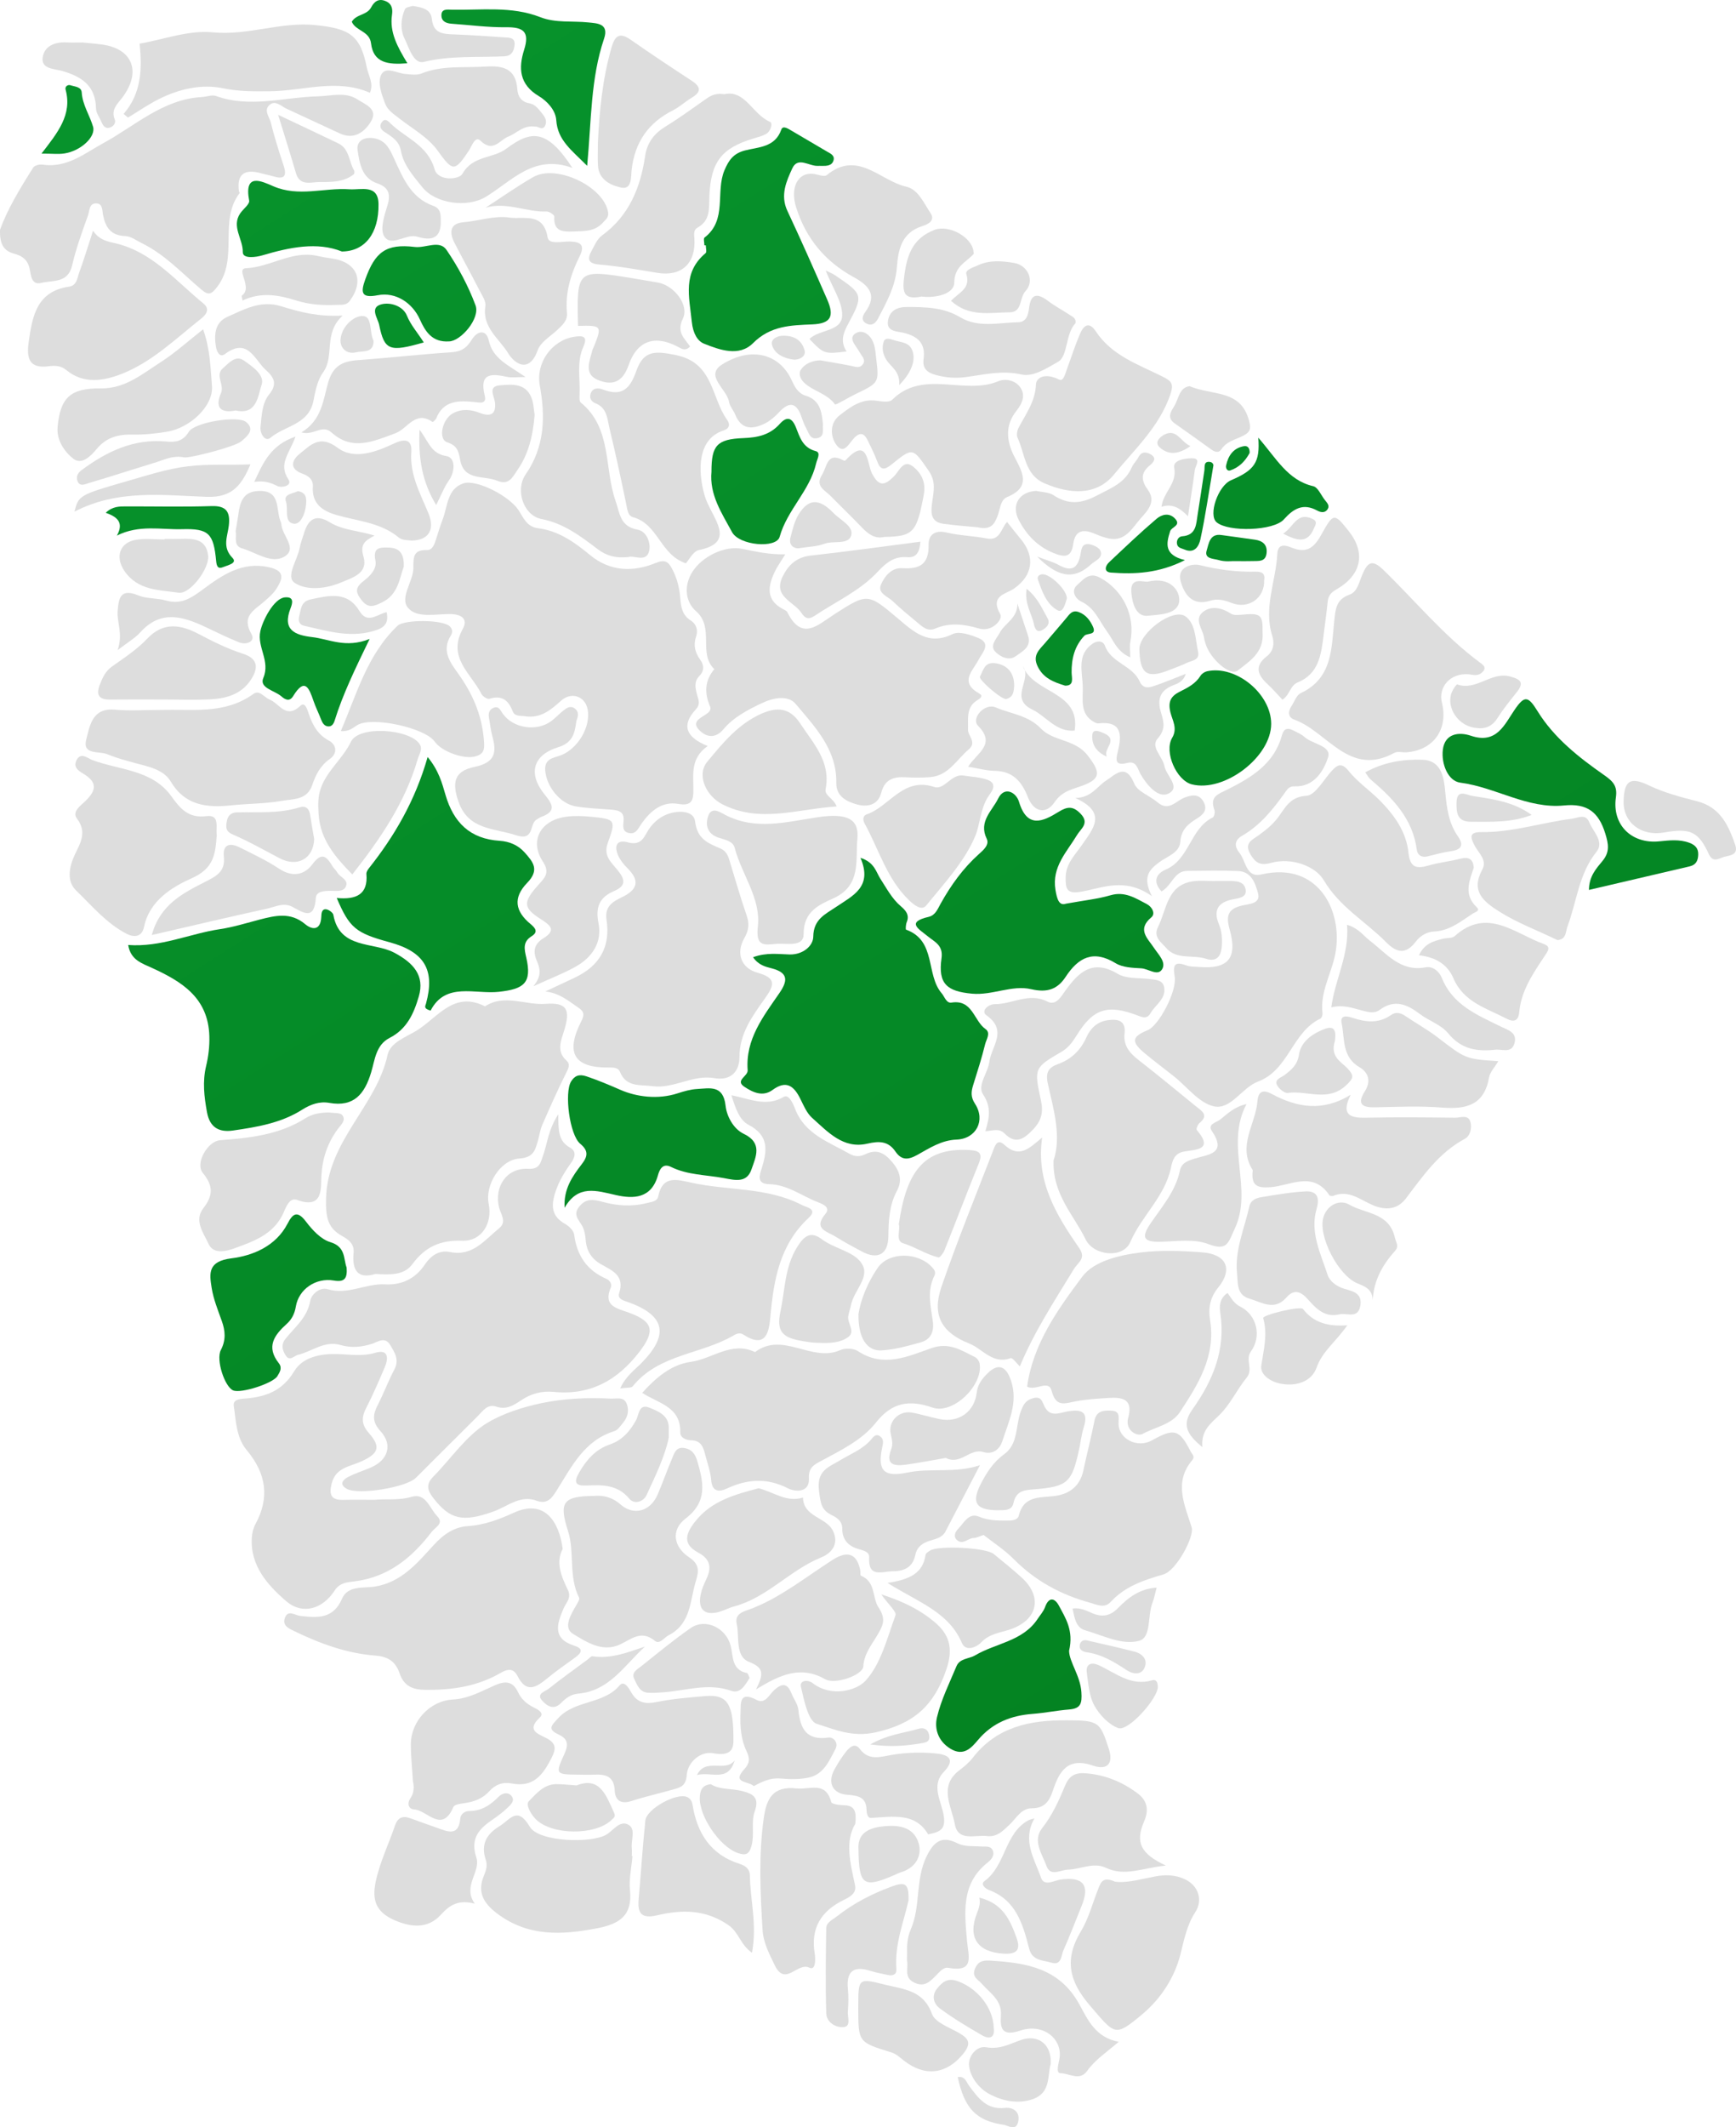 <?xml version="1.0" encoding="UTF-8"?>
<svg id="Camada_2" data-name="Camada 2" xmlns="http://www.w3.org/2000/svg" xmlns:xlink="http://www.w3.org/1999/xlink" viewBox="0 0 890 1089.86">
  <defs>
    <style>
      .cls-1 {
        fill: #ddd;
      }

      .cls-2 {
        fill: url(#Gradiente_sem_nome_12-8);
      }

      .cls-3 {
        fill: url(#Gradiente_sem_nome_12-25);
      }

      .cls-4 {
        fill: url(#Gradiente_sem_nome_12);
      }

      .cls-5 {
        fill: url(#Gradiente_sem_nome_12-11);
      }

      .cls-6 {
        fill: url(#Gradiente_sem_nome_12-7);
      }

      .cls-7 {
        fill: url(#Gradiente_sem_nome_12-15);
      }

      .cls-8 {
        fill: url(#Gradiente_sem_nome_12-5);
      }

      .cls-9 {
        fill: url(#Gradiente_sem_nome_12-12);
      }

      .cls-10 {
        fill: url(#Gradiente_sem_nome_12-23);
      }

      .cls-11 {
        fill: url(#Gradiente_sem_nome_12-20);
      }

      .cls-12 {
        fill: url(#Gradiente_sem_nome_12-14);
      }

      .cls-13 {
        fill: url(#Gradiente_sem_nome_12-21);
      }

      .cls-14 {
        fill: url(#Gradiente_sem_nome_12-6);
      }

      .cls-15 {
        fill: url(#Gradiente_sem_nome_12-2);
      }

      .cls-16 {
        fill: url(#Gradiente_sem_nome_12-9);
      }

      .cls-17 {
        fill: url(#Gradiente_sem_nome_12-22);
      }

      .cls-18 {
        fill: url(#Gradiente_sem_nome_12-3);
      }

      .cls-19 {
        fill: url(#Gradiente_sem_nome_12-24);
      }

      .cls-20 {
        fill: url(#Gradiente_sem_nome_12-18);
      }

      .cls-21 {
        fill: url(#Gradiente_sem_nome_12-17);
      }

      .cls-22 {
        fill: url(#Gradiente_sem_nome_12-4);
      }

      .cls-23 {
        fill: url(#Gradiente_sem_nome_12-10);
      }

      .cls-24 {
        fill: url(#Gradiente_sem_nome_12-16);
      }

      .cls-25 {
        fill: url(#Gradiente_sem_nome_12-19);
      }

      .cls-26 {
        fill: url(#Gradiente_sem_nome_12-13);
      }
    </style>
    <linearGradient id="Gradiente_sem_nome_12" data-name="Gradiente sem nome 12" x1="80.56" y1="-27.65" x2="729.61" y2="991.58" gradientUnits="userSpaceOnUse">
      <stop offset="0" stop-color="#07942d"/>
      <stop offset="1" stop-color="#038020"/>
    </linearGradient>
    <linearGradient id="Gradiente_sem_nome_12-2" data-name="Gradiente sem nome 12" x1="-117.93" y1="98.75" x2="531.12" y2="1117.98" xlink:href="#Gradiente_sem_nome_12"/>
    <linearGradient id="Gradiente_sem_nome_12-3" data-name="Gradiente sem nome 12" x1="173.52" y1="-86.85" x2="822.57" y2="932.39" xlink:href="#Gradiente_sem_nome_12"/>
    <linearGradient id="Gradiente_sem_nome_12-4" data-name="Gradiente sem nome 12" x1="-35.6" y1="46.32" x2="613.45" y2="1065.56" xlink:href="#Gradiente_sem_nome_12"/>
    <linearGradient id="Gradiente_sem_nome_12-5" data-name="Gradiente sem nome 12" x1="232.43" y1="-124.36" x2="881.48" y2="894.87" xlink:href="#Gradiente_sem_nome_12"/>
    <linearGradient id="Gradiente_sem_nome_12-6" data-name="Gradiente sem nome 12" x1="-21.52" y1="37.36" x2="627.53" y2="1056.59" xlink:href="#Gradiente_sem_nome_12"/>
    <linearGradient id="Gradiente_sem_nome_12-7" data-name="Gradiente sem nome 12" x1="396" y1="-228.52" x2="1045.05" y2="790.71" xlink:href="#Gradiente_sem_nome_12"/>
    <linearGradient id="Gradiente_sem_nome_12-8" data-name="Gradiente sem nome 12" x1="-191.3" y1="145.48" x2="457.75" y2="1164.71" xlink:href="#Gradiente_sem_nome_12"/>
    <linearGradient id="Gradiente_sem_nome_12-9" data-name="Gradiente sem nome 12" x1="-12.82" y1="31.82" x2="636.23" y2="1051.05" xlink:href="#Gradiente_sem_nome_12"/>
    <linearGradient id="Gradiente_sem_nome_12-10" data-name="Gradiente sem nome 12" x1="196.13" y1="-101.16" x2="845.18" y2="918.07" xlink:href="#Gradiente_sem_nome_12"/>
    <linearGradient id="Gradiente_sem_nome_12-11" data-name="Gradiente sem nome 12" x1="285.06" y1="-157.87" x2="934.11" y2="861.36" xlink:href="#Gradiente_sem_nome_12"/>
    <linearGradient id="Gradiente_sem_nome_12-12" data-name="Gradiente sem nome 12" x1="179.12" y1="-90.41" x2="828.17" y2="928.82" xlink:href="#Gradiente_sem_nome_12"/>
    <linearGradient id="Gradiente_sem_nome_12-13" data-name="Gradiente sem nome 12" x1="71.63" y1="-21.96" x2="720.68" y2="997.27" xlink:href="#Gradiente_sem_nome_12"/>
    <linearGradient id="Gradiente_sem_nome_12-14" data-name="Gradiente sem nome 12" x1="-27.42" y1="41.12" x2="621.63" y2="1060.35" xlink:href="#Gradiente_sem_nome_12"/>
    <linearGradient id="Gradiente_sem_nome_12-15" data-name="Gradiente sem nome 12" x1="95.42" y1="-37.11" x2="744.47" y2="982.12" xlink:href="#Gradiente_sem_nome_12"/>
    <linearGradient id="Gradiente_sem_nome_12-16" data-name="Gradiente sem nome 12" x1="355.58" y1="-202.78" x2="1004.63" y2="816.45" xlink:href="#Gradiente_sem_nome_12"/>
    <linearGradient id="Gradiente_sem_nome_12-17" data-name="Gradiente sem nome 12" x1="-48.09" y1="54.28" x2="600.96" y2="1073.51" xlink:href="#Gradiente_sem_nome_12"/>
    <linearGradient id="Gradiente_sem_nome_12-18" data-name="Gradiente sem nome 12" x1="300.43" y1="-167.66" x2="949.48" y2="851.57" xlink:href="#Gradiente_sem_nome_12"/>
    <linearGradient id="Gradiente_sem_nome_12-19" data-name="Gradiente sem nome 12" x1="249.26" y1="-135.08" x2="898.31" y2="884.15" xlink:href="#Gradiente_sem_nome_12"/>
    <linearGradient id="Gradiente_sem_nome_12-20" data-name="Gradiente sem nome 12" x1="4.78" y1="20.61" x2="653.83" y2="1039.84" xlink:href="#Gradiente_sem_nome_12"/>
    <linearGradient id="Gradiente_sem_nome_12-21" data-name="Gradiente sem nome 12" x1="142.97" y1="-67.39" x2="792.02" y2="951.84" xlink:href="#Gradiente_sem_nome_12"/>
    <linearGradient id="Gradiente_sem_nome_12-22" data-name="Gradiente sem nome 12" x1="333.8" y1="-188.91" x2="982.85" y2="830.32" xlink:href="#Gradiente_sem_nome_12"/>
    <linearGradient id="Gradiente_sem_nome_12-23" data-name="Gradiente sem nome 12" x1="78.84" y1="-26.55" x2="727.89" y2="992.68" xlink:href="#Gradiente_sem_nome_12"/>
    <linearGradient id="Gradiente_sem_nome_12-24" data-name="Gradiente sem nome 12" x1="329.53" y1="-186.19" x2="978.58" y2="833.04" xlink:href="#Gradiente_sem_nome_12"/>
    <linearGradient id="Gradiente_sem_nome_12-25" data-name="Gradiente sem nome 12" x1="355.72" y1="-202.87" x2="1004.77" y2="816.36" xlink:href="#Gradiente_sem_nome_12"/>
  </defs>
  <g id="Camada_1-2" data-name="Camada 1">
    <g>
      <g>
        <path class="cls-4" d="m386.09,490.4c7.01-2.54,12.94-1.54,18.68-1.4,6.9.18,12.12-4.43,12.17-9.12.11-9.02,6.28-11.53,11.7-15.23,8.48-5.79,18.91-10.16,12.5-25.16,7.29,2.36,7.98,7.3,10.21,10.73,3.21,4.92,5.88,10.16,10.49,14.09,2.34,2,4.6,4.35,3.03,8.1-.5,1.2-.67,3.77-.34,3.89,15.59,5.6,9.99,22.99,18.23,32.57,1.53,1.78,2.4,5.22,5.04,4.79,10.82-1.74,11.42,9.31,17.41,13.53,2.86,2.01.46,5.29-.14,7.72-1.73,7.05-3.95,13.98-6.12,20.91-1.07,3.41-1.39,6.16.9,9.66,5.56,8.5.63,17.98-9.44,18.37-7.75.3-13.86,4.34-20.13,7.84-4.65,2.59-8.05,2.89-11.21-1.72-3.68-5.37-8.25-5.47-14.43-4.04-12.35,2.86-20.24-6.05-28.3-13.22-2.72-2.43-4.31-6.27-6-9.68-3.25-6.57-7.14-9.85-14.28-4.61-5.07,3.71-10.21,1.17-14.44-1.64-4.98-3.31,1.93-5.35,1.69-8.49-1.21-15.85,8.04-27.55,16.27-39.51,4.37-6.35,4.58-10.44-3.91-12.66-3.15-.82-6.73-1.57-9.62-5.72Z"/>
        <path class="cls-15" d="m65.68,484.14c16.78,1.25,31.54-5.8,47.12-8.12,6.81-1.01,13.47-3.12,20.17-4.85,8.1-2.09,15.91-4.05,23.46,2.28,3.82,3.2,7.97,3.12,8.28-3.66.08-1.74.16-4.02,2.28-3.95,1.38.05,3.69,1.65,3.91,2.86,3.21,17.74,20.49,13.74,31.11,19.33,9.99,5.26,15.81,11.8,12.71,22.44-2.6,8.92-6.16,16.77-14.99,21.28-7.09,3.62-7.52,11.3-9.47,17.71-3.31,10.91-8.74,17.86-21.47,15.57-4.97-.9-9.64.8-13.83,3.46-10.84,6.89-23.16,8.92-35.49,10.7-7.05,1.02-11.92-1.4-13.37-9.44-1.43-7.93-2.36-15.53-.43-23.62,1.16-4.86,1.81-10,1.65-15.34-.58-19.62-14.1-27.86-29.18-34.8-5.43-2.5-11.15-4.1-12.43-11.85Z"/>
        <path class="cls-18" d="m546.33,463.01c9.4-1.71,16.37-2.41,22.98-4.34,7.35-2.15,12.75,1.44,18.55,4.47,2.96,1.55,4.56,5.02,2.44,6.79-7.57,6.33-1.9,10.81,1.36,15.76,2.26,3.43,6.39,7.3,4.07,10.96-2.28,3.6-6.97-.35-10.64-.55-4.45-.24-9.53-.42-13.12-2.61-11.47-7.01-19.11-3-25.66,7-4.2,6.42-9.53,8.17-17.61,6.3-9.96-2.3-19.88,3.26-30.37,2.3-12.84-1.18-17.51-5.01-15.64-18.16.95-6.7-3.54-8.34-7.09-11.27-4.36-3.61-11.39-7.17.53-9.94,3.43-.8,4.62-4.08,6.1-6.73,5.28-9.47,11.51-18.15,19.63-25.42,2.32-2.08,5.5-4.78,3.99-7.87-4.31-8.81,2.85-14.35,5.86-20.55,3.17-6.52,9.21-3.29,10.69,1.6,4.17,13.86,12.24,10.21,20.29,5.2,4.61-2.87,7.52-3.03,11.38,1.03,4.59,4.83.05,7.56-1.83,10.7-5.27,8.78-13.05,16.37-11.15,28.15.8,4.94,1.9,8.26,5.25,7.2Z"/>
        <path class="cls-22" d="m172.63,460.06c10.11.97,16.11-1.87,15.22-12.3-.08-.91.57-2.03,1.19-2.81,13.17-16.6,23.78-34.64,30.2-57.11,5.74,6.96,7.39,13.39,9.15,19.39,4.15,14.21,12.6,22.57,27.79,23.54,4.93.32,9.43,2.17,12.85,6.03,4.3,4.86,7.73,8.83,1.2,15.56-7.36,7.61-6.09,14.53,1.66,20.96,2.59,2.14,4.19,4.14.63,6.35-4.66,2.9-3.68,6.73-2.71,10.93,3.01,13.08-1.26,16.11-13.99,17.53-12.33,1.37-27.41-5.18-35.05,9.61-3.88-.99-2.68-2.42-2.37-3.57,4.73-17.28-.78-26.55-18.69-31.43-17.31-4.71-20.53-7.29-27.08-22.68Z"/>
        <path class="cls-8" d="m361.12,125.69c0-1.37-.58-3.49.09-3.99,11.78-9.03,5.5-23.37,10.21-34.49,2.19-5.15,4.57-8.58,10.44-10.11,6.96-1.81,15.47-1.51,18.7-10.71.82-2.33,3.63-.37,5.36.64,5.99,3.5,11.97,7.02,17.95,10.55,1.76,1.04,4.15,1.96,3.48,4.49-.76,2.88-3.47,2.95-5.96,2.93-.69,0-1.39-.06-2.08-.02-4.46.26-10.26-4.92-13.11,1.26-3.07,6.65-6.27,13.79-2.54,21.77,7.05,15.04,13.78,30.25,20.43,45.47,3.76,8.6,1.87,12.31-7.6,12.71-11.16.48-21.47.65-30.44,9.62-7.08,7.08-17.03,3.5-25.1.27-3.31-1.32-5.66-5.17-6.28-11.21-1.33-13.02-4.87-25.2,7.09-35.2.67-.56.09-2.62.09-3.98-.24,0-.48,0-.71,0Z"/>
        <path class="cls-14" d="m289.46,618.78c-.58-9.61,3.98-16.1,8.82-22.38,3.01-3.9,3.57-6.8-.84-10.45-5.44-4.51-8.21-26.21-4.64-31.91,1.81-2.9,4.05-3.88,7.87-2.6,5.96,2.01,11.68,4.41,17.3,6.88,8.3,3.64,19.28,5.11,29.35,1.85,3.26-1.06,6.67-2.06,10.06-2.25,6.52-.35,13.43-2.23,14.61,8.63.56,5.13,3.88,11.74,9.27,14.32,9.87,4.72,6.22,11.83,3.99,18.29-2.41,7.01-8.36,5.51-14.06,4.43-9.13-1.73-18.63-1.51-27.26-5.78-4.31-2.13-5.88,1.65-6.63,4.36-3.33,11.93-12.54,12.14-21.57,10.09-10-2.27-19.41-5.49-26.27,6.52Z"/>
        <path class="cls-6" d="m814.62,455.93c.02-6.9,3.67-10.9,6.9-14.79,3.89-4.68,3.13-8.72,1.44-14.17-3.39-10.93-9.27-15.49-21.1-14.31-18.73,1.86-35.03-9.32-53.23-11.69-6.31-.82-9.78-9.68-8.93-16.82,1.01-8.42,8.25-9.28,14.38-7.21,13.19,4.45,17.2-5.67,22.41-13.29,5.16-7.55,6.96-7.09,11.87.86,8.39,13.58,21.17,23.61,34.16,32.68,4.73,3.3,6.71,5.69,5.9,11.37-2.01,14.06,8.04,23.87,22.15,22.49,5.12-.5,10.37-1.17,15.45.71,2.85,1.06,4.72,2.69,4.61,6.06-.1,3.13-1.12,5.29-4.44,6.06-17.09,3.96-34.16,7.98-51.57,12.05Z"/>
        <path class="cls-2" d="m177.7,649.35c.45,5.74-1.12,7.62-6.6,6.69-9.16-1.55-17.96,4.43-19.43,13.33-.63,3.8-2.17,6.63-4.64,8.86-6.48,5.83-10.72,11.78-4.09,20.17,1.87,2.37.56,4.54-.75,6.65-2.29,3.71-18.57,8.96-22.65,7.29-4.3-1.77-8.94-15.66-6.31-20.7,2.67-5.11,2.29-9.81.46-14.92-1.98-5.52-4.23-11.07-5.16-16.81-1.23-7.61-2.03-13.71,10.11-15.23,10.88-1.36,22.77-6.14,28.79-17.79,2.68-5.18,5-6.87,9.45-1.01,3.25,4.29,7.65,9.06,12.47,10.5,7.97,2.38,6.71,8.6,8.33,12.96Z"/>
        <path class="cls-16" d="m548.09,845.81c.13,5.75,5.75,12.68,6.31,21.11.39,5.9-.37,8.42-6.37,8.9-6.21.5-12.36,1.77-18.57,2.24-11.15.85-20.63,4.54-28.09,13.4-3.39,4.02-7.36,8.58-14.14,4.43-6.36-3.89-8.24-10.26-6.87-16.06,2.13-9.02,6.4-17.55,10-26.19,1.7-4.08,6.39-3.69,9.57-5.57,10.63-6.28,24.42-7.16,32.02-18.64,1.32-2,3.03-3.87,3.82-6.07,2.02-5.62,5.1-4.52,7.11-.72,3.34,6.32,7.69,12.6,5.19,23.19Z"/>
        <path class="cls-23" d="m301.01,84.95c-7.89-7.96-15.15-13.06-15.83-23.38-.35-5.28-4.89-9.91-8.92-12.31-10.14-6.05-10.49-14.47-7.55-23.77,2.92-9.25-.39-11.64-9.25-11.53-9.33.11-18.67-1.16-28-1.81-2.68-.19-5.03-1.16-5.15-4.07-.16-3.79,3.15-3.14,5.32-3.1,15.19.3,30.59-1.96,45.35,3.81,7.96,3.11,16.47,1.83,24.71,2.71,4.42.47,10.65.49,7.98,8.37-6.86,20.26-6.47,41.58-8.64,65.09Z"/>
        <path class="cls-5" d="m651.7,370.89c-.04,16.93-24.05,35.2-40.68,30.96-7.89-2.01-14.36-16.64-10.06-23.89,2.84-4.79.08-8.98-.88-12.88-1.39-5.64.15-8.42,4.82-10.75,4.01-2,8.03-4.03,10.56-8.11.66-1.06,2.09-2.02,3.32-2.3,14.88-3.31,32.95,11.55,32.92,26.96Z"/>
        <path class="cls-9" d="m364.75,241.55c0-13.25,2.71-16.58,16.35-17.1,7.35-.28,13.57-1.6,18.64-7.25,3.41-3.8,6.17-3.61,8.29,1.72,1.99,4.99,3.45,10.44,10.12,12.18,2.88.75.78,4.03.25,6.35-3.24,13.99-14.83,23.72-18.7,37.59-1.7,6.09-20.67,4.49-24.41-2.44-5.2-9.63-11.69-19.13-10.53-31.04Z"/>
        <path class="cls-26" d="m175.25,128.84c-12.63-5.05-26.64-2.19-40.76,1.99-3.16.94-10.09,1.96-10.02-1.67.13-6.74-5.9-13.05-1.34-19.82,1.53-2.27,4.96-4.74,4.61-6.57-2.72-14.45,6.31-9.98,12.39-7.35,13,5.64,26.06.66,39.03,1.56,5.91.41,14.74-2.75,14.89,7.55.22,14.93-6.88,24.26-18.81,24.32Z"/>
        <path class="cls-12" d="m189.49,327.36c-7.5,15.51-13.69,28.21-17.89,41.7-.53,1.71-1.45,3.34-3.55,3.07-1.87-.24-2.75-1.76-3.41-3.47-1.24-3.23-2.81-6.33-3.93-9.6-2.23-6.51-4.42-12.22-10.42-2.42-1.88,3.06-4.2,1.73-6.1.07-3.41-2.97-11.39-4.22-9.21-9.34,3.73-8.76-3.28-15.69-1.5-24.02,1.19-5.59,6.95-16.74,12.53-17.3,4.84-.48,3.99,2.9,2.98,5.49-4.36,11.1,2.02,13.82,11.11,14.87,8.74,1.01,17.08,5.85,29.4.95Z"/>
        <path class="cls-7" d="m230.24,174.9c-8.75.62-12.26-5.18-14.98-11.23-3.8-8.47-12.38-14.23-21.59-12.42-8.67,1.7-8.78-1.53-6.38-8.2,4.97-13.81,10.47-18.33,25.38-16.52,5.53.67,12.65-3.77,16.24,1.5,6,8.79,11.16,18.44,14.88,28.4,2.5,6.69-7.54,18.36-13.56,18.48Z"/>
        <path class="cls-24" d="m645.09,224.23c9.28,10.61,15.08,21.83,28.17,24.86,2.39.55,4,4.56,5.91,7.02,1.03,1.34,2.61,2.77,1.56,4.59-1.31,2.28-3.59,1.89-5.47.86-7.22-3.94-12.17-.94-17.08,4.56-5.29,5.92-28.4,6.55-34.45,1.47-4.41-3.71.71-18.69,7.37-21.54,12.04-5.16,14.96-9.14,13.99-21.82Z"/>
        <path class="cls-21" d="m59.91,274.41c3.95-6.98-.3-9.8-5.71-11.7,3.53-3.35,7.06-3.26,10.52-3.27,14.58-.03,29.17.32,43.73-.16,7.81-.26,9.64,3.18,8.85,10.03-.63,5.54-3.53,10.96,1.91,16.54,2.67,2.74-2.61,3.74-4.8,4.68-2.63,1.13-3.33-.37-3.59-3.06-1.33-14.2-3.79-16.75-17.49-16.36-10.81.31-21.95-2.45-33.43,3.3Z"/>
        <path class="cls-20" d="m607.51,286.95c-13.5,6.81-25.68,7.31-37.97,6.4-3.69-.28-3.02-3.33-.96-5.27,8-7.55,15.98-15.16,24.35-22.28,2.49-2.12,6.36-3.38,9.43-.15,3.41,3.59-1.74,4.26-2.46,6.5-2.03,6.34-3.21,12.24,7.6,14.81Z"/>
        <path class="cls-25" d="m546.07,351.28c-6.18-1.88-11.37-3.98-14.2-10.09-2.56-5.53.94-8.32,3.84-11.67,3.61-4.18,7.16-8.4,10.74-12.6,1.76-2.07,3.19-4.68,6.74-3.29,3.48,1.36,5.55,4.05,7.04,7.22,2.27,4.85-2.8,3.28-4.31,4.87-5.01,5.26-6.63,11.77-6.53,18.91.04,2.72,1.45,6.72-3.32,6.65Z"/>
        <path class="cls-11" d="m21.25,78.72c8.24-10.7,15.9-19.88,12.37-32.84-.42-1.53,1.11-2.69,2.58-2.19,2.16.73,5.49.74,5.69,3.67.43,6.43,4.08,11.65,5.82,17.55,1.52,5.15-6.25,12.43-14.74,13.72-3.01.46-6.16.07-11.72.07Z"/>
        <path class="cls-13" d="m208.86,32.42c-10.07.82-17.43-.2-18.64-10.2-.77-6.38-7.85-6.3-9.87-11.07,2.31-3.97,7.73-3.29,9.89-7.32,1.54-2.88,3.76-4.93,7.64-3.18,3.32,1.5,3.46,4.34,3.08,7.01-1.25,8.82,2.64,16.11,7.9,24.76Z"/>
        <path class="cls-17" d="m631.92,287.48c-.39-.02-4.01.42-7.19-.56-2.4-.74-7.54-.46-6.08-4.96,1.06-3.28,1.44-8.75,7.57-7.84,5.76.85,11.55,1.53,17.31,2.4,3.91.6,6.33,2.66,5.79,6.98-.56,4.49-4.1,3.84-7.11,3.96-2.41.09-4.82.02-10.28.02Z"/>
        <path class="cls-10" d="m217.26,175.43c-17.59,5.07-20.18,4.15-22.87-9.01-.68-3.32-5.04-8.84,1.07-10.49,4.75-1.28,11.17.91,13.14,5.75,2,4.93,5.42,8.63,8.66,13.75Z"/>
        <path class="cls-19" d="m622.09,238.35c-2.42,14.22-4.13,26.17-6.67,37.94-.7,3.23-2.83,7.56-8.19,5.24-1.57-.68-3.5-.81-3.83-2.92-.31-2.01.94-3.73,2.61-3.85,7.4-.53,7.19-6.24,8-11.24,1.22-7.48,2.29-14.97,3.44-22.46.29-1.85-.53-4.7,2.66-4.44,2.21.18,2,2.42,1.99,1.73Z"/>
        <path class="cls-3" d="m640.65,232.04c-2.1,3.99-5.27,7.43-9.98,8.98-1.44.47-2.41-1.07-2.07-2.61,1.1-4.99,3.67-8.8,9.02-9.8,2-.38,3.13.86,3.03,3.43Z"/>
      </g>
      <g>
        <path class="cls-1" d="m362.84,382.2c-8.99,6.27-7.36,14.66-7.36,22.54,0,5.44-.93,8.32-7.79,7.12-8.34-1.45-14.25,3.65-18.87,10.18-1.56,2.21-2.62,5.37-6.1,4.79-3.83-.64-3.25-3.56-3.01-6.5.39-4.95-3.3-5.28-6.95-5.56-5.88-.45-11.8-.67-17.6-1.64-8.1-1.36-15.1-10.34-15.65-18.47-.41-6.13,4.34-6.32,8-7.7,8.67-3.28,15.39-14.51,13.79-23.39-1.24-6.88-8.34-9.41-13.77-4.48-5.31,4.82-10.54,9.07-18.35,7.86-2.36-.37-5.28.22-6.34-2.54-2.19-5.7-5.54-8.39-11.92-6.39-1.05.33-3.46-1.23-4.1-2.5-5.28-10.46-17.72-18.72-9.53-33.39,2.82-5.05-.86-7.42-6.15-7.52-7.58-.15-17.32,2.32-21.95-3.19-4.44-5.28,2.78-13.55,2.74-20.58-.03-5.72.08-9.21,7.02-9.03,2.62.07,3.72-2.74,4.48-5.16,1.14-3.64,2.28-7.29,3.62-10.86,2.48-6.62,2.26-15.28,10.38-18.1,6.78-2.36,23.65,6.49,28.3,13.52,2.59,3.92,4.23,8.69,10.14,9.43,10.39,1.3,18.64,7.11,26.46,13.6,10.43,8.65,22.14,8.99,33.97,4.14,4.57-1.88,6.32-.57,8.19,2.9,2.51,4.67,3.84,9.76,4.24,14.93.36,4.72.97,8.88,5.37,11.67,3.03,1.92,3.84,5.1,2.76,8.27-1.51,4.44-.5,8.18,2.06,11.76,2.1,2.93,2.23,5.75-.38,8.42-2.9,2.97-2.07,6.3-1.14,9.73.68,2.51,1.89,4.6-.75,7.47-7.2,7.82-5.39,14.04,6.18,18.69Z"/>
        <path class="cls-1" d="m286.21,570.92c.05,8.29.02,13.73,6.04,17.04,3.46,1.9,2.55,5.04.41,8.01-3.22,4.46-6.03,9.09-7.83,14.48-2.35,7.04-2.33,12.58,4.94,16.64,1.98,1.1,4.34,3.4,4.59,5.4,1.37,10.78,6.56,18.4,16.6,22.74,1.64.71,2.9,2.67,2.2,4.32-4.05,9.53,2.78,10.63,9.19,12.94,12.85,4.63,13.57,9.59,5.24,20.36-11.24,14.52-25.17,22.1-43.78,20.25-6.07-.6-11.65.92-16.77,4.38-3.74,2.52-7.55,4.9-12.56,3.19-4.61-1.58-6.93,2.25-9.55,4.84-10.63,10.49-21.12,21.11-31.73,31.63-4.98,4.94-29.38,8.9-35.37,5.65-4.11-2.23-2.1-4.66.6-6.07,3.67-1.92,7.67-3.17,11.5-4.79,8.92-3.77,11.63-11.61,5.16-18.67-4.61-5.03-3.85-8.76-1.27-13.78,3-5.85,5.29-12.08,8.37-17.88,2.63-4.95.19-8.58-2.11-12.47-2.7-4.57-6.34-1.65-9.2-.72-5.48,1.79-10.8,2.28-16.32.67-8.22-2.4-14.53,3.32-21.78,5.03-2,.47-4.22,3.6-6.33.29-1.76-2.77-2.47-5.57-.02-8.58,4.88-6.02,11.18-10.9,12.65-19.52.52-3.02,4.82-7.07,8.9-5.82,10.28,3.13,19.46-3.01,29.38-2.47,8.47.46,15.5-2.82,20.38-10.06,3.14-4.64,7.27-7.66,13.11-6.48,11.51,2.32,17.61-6.18,24.98-12.14,4.16-3.36.93-7.15.08-10.52-2.74-10.86,3.81-20.61,14.94-20.01,5.83.31,6.23-3.07,7.46-6.46,2.31-6.34,2.66-13.39,7.87-21.39Z"/>
        <path class="cls-1" d="m192.46,652.69c-8.89,2.67-12.04-1.63-11.19-10.71.4-4.18-1.73-6.45-5.72-8.65-7.33-4.05-8.64-9.11-8.39-19.35.73-29.56,25.78-47.09,31.54-73.53,1.37-6.31,9.21-9,14.8-12.4,10.83-6.58,19.08-20.63,35.15-12.47,10.05-6.57,20.72-.47,31.1-1.28,11.05-.86,12.72,3.11,9.51,13.58-1.5,4.91-4.27,10.64,1.16,15.48,1.65,1.47,1.44,3.14.27,5.46-4.54,8.99-8.62,18.23-12.67,27.46-1.1,2.5-1.43,5.34-2.21,7.99-1.42,4.85-2.1,8.74-9.56,9.28-10.05.73-17.66,13.85-15.72,23.17,2.08,9.96-3.64,19.32-13.57,18.94-11.24-.44-19.01,3.15-25.56,12.01-4.37,5.92-11.6,5.38-18.95,5.02Z"/>
        <path class="cls-1" d="m402.61,283.98c-2.11,3.46-4.16,6.24-5.58,9.3-3.31,7.13-4.41,13.97,4.08,18.61.91.5,2.14.95,2.54,1.77,7.49,15.07,15.7,6.44,24.15,1.02,16.84-10.81,17.08-10.89,32.47,2.13,8.31,7.03,15.77,14.07,28.13,8.04,3.3-1.6,8.98.32,13.03,1.95,7.14,2.86,2.04,7.76.38,10.99-3.17,6.15-10.14,11.61.26,17.56,2.19,1.25.55,2.41-1.21,3.5-5.73,3.52-4.4,9.78-4.58,14.97-.11,3.26,4.69,6.45.36,10.11-6.22,5.25-10.37,13.46-19.74,14.21-4.14.33-8.35.34-12.5.08-6.21-.39-10.83,1.04-12.6,7.9-1.71,6.62-7.45,7.44-12.51,6.01-5.09-1.43-10.67-4.03-10.54-11,.32-17.19-10.96-28.7-20.78-40.44-4.04-4.83-11.71-3.16-17.52-.39-7.18,3.42-14.3,7.07-19.6,13.36-3.57,4.23-7.83,4.52-11.83.91-4.85-4.38-.51-6.4,2.71-8.47,1.57-1.01,3.09-2.36,2.31-4.14-2.97-6.87-2.79-13.24,2.18-19.14-8.5-8.05.33-21.22-9.42-29.72-5.29-4.61-6.46-12.75-1.86-20.08,5-7.96,16.66-13.67,25.67-11.82,7,1.43,13.96,3.01,22.01,2.79Z"/>
        <path class="cls-1" d="m279.57,507.96c5.8-2.71,10.48-4.88,15.14-7.1,12.68-6.01,18.36-15.76,16.24-29.61-1.07-7,3.38-9.41,8-11.64,7.91-3.82,9.22-8.36,2.79-14.74-1.71-1.7-3.33-3.64-4.43-5.76-2.46-4.73-1.93-9.31,4.45-7.58,5.71,1.55,7.71-1.04,9.76-4.8,2.45-4.48,6.05-7.89,10.62-9.59,5.39-2.01,13.54-2.04,14.21,3.67,1.07,9.13,6.72,11.2,13.03,13.91,2.49,1.07,3.66,3.05,4.4,5.44,2.96,9.59,5.67,19.27,8.97,28.73,1.51,4.33,1.2,7.67-1.12,11.68-4.4,7.62-1.86,15.41,6.76,17.79,10.04,2.78,8.45,6.57,3.72,13.24-6.34,8.94-12.98,17.81-13,29.86-.01,7.75-4.64,12.34-12.97,10.9-11.05-1.91-20.78,5.6-31.67,4.11-6.2-.84-13.47.68-16.65-7.4-.78-1.99-3.07-2.2-5.38-2.16-18.03.32-22.74-7.29-14.49-23.57,1.53-3.01,1.8-4.91-1.23-6.94-5.02-3.36-9.55-7.56-17.17-8.46Z"/>
        <path class="cls-1" d="m595.48,456.7c-4.71-5.03-2.63-9.14,2.01-11.11,12.36-5.23,12.62-21.1,24.27-26.79.76-.37,1.23-2.73.84-3.8-2.55-7.03,1.8-8.07,7.07-10.71,11.95-5.99,23.63-13.1,27.5-27.46,1.05-3.91,3.18-4.06,6.16-2.47,1.84.98,3.87,1.79,5.37,3.16,4.13,3.77,14.1,4.53,12.16,10.49-2.24,6.87-7.07,15.32-17.39,14.86-2.57-.12-3.67,1.73-4.84,3.38-6.08,8.54-12.6,16.63-21.88,21.95-4.16,2.39-3.8,5.7-1.36,8.68,3.37,4.11,3.38,12.96,11.23,11.13,30.42-7.08,42.98,20.79,37.45,42.96-2.32,9.3-7.29,18.08-6.06,28.18.11.88-.43,2.41-1.11,2.73-14.51,6.88-16.14,26.34-31.95,32.23-8.24,3.08-13.91,14.62-22.65,12.69-7.59-1.67-13.71-10.01-20.49-15.38-4.9-3.88-9.91-7.63-14.72-11.61-7.33-6.06-6.99-8.63,1.33-12.04,5.64-2.31,15.05-19.88,13.81-27.4-.97-5.89-.2-8.06,6.05-5.74,1.89.7,4.1.58,6.18.76,15.04,1.29,20.14-4.35,15.96-19.14-2.06-7.29-.83-10.74,6.71-12.4,3.19-.7,9.2-.91,7.86-6.05-1.29-4.94-3.28-11.26-10.25-11.55-8.67-.36-17.38-.14-26.06-.07-6.79.05-7.74,7.43-13.21,10.53Z"/>
        <path class="cls-1" d="m.02,117.75c3.58-10.17,10.16-21.12,17.01-31.9.69-1.09,3.18-1.74,4.68-1.51,12.58,1.9,21.59-5.74,31.56-11.18,16.25-8.87,30.4-22.38,50.3-23.45,2.41-.13,5.11-1.27,7.16-.53,17.48,6.3,34.9.6,52.34.17,6.81-.17,14-2.49,20.3,1.65,3.97,2.61,10.87,4.84,6.63,11.55-3.36,5.3-8.61,9.1-15.72,5.84-9.14-4.18-18.21-8.5-27.35-12.68-2.7-1.23-5.52-4.39-8.45-2.18-3.68,2.77-.28,6.48.44,9.51,1.76,7.39,4.14,14.64,6.51,21.87,1.89,5.75-.13,7.05-5.43,5.4-1.98-.62-4.04-.94-6.04-1.51q-13.19-3.73-11.47,9.15c.04.33.47.8.37.94-10.89,14.19-.45,33.35-11.33,47.83-3.3,4.4-4.72,4.68-8.55,1.43-9.75-8.27-18.53-17.83-30.26-23.55-2.78-1.36-5.6-3.57-8.47-3.66-7.48-.26-10.18-4.43-11.46-10.96-.41-2.07-.07-5.59-3.28-5.78-3.91-.23-3.56,3.85-4.37,6.09-3.06,8.47-6.15,16.99-8.18,25.74-2.14,9.23-10.03,7.45-15.79,8.9-5.48,1.38-5.28-4.69-6.12-7.84-1.2-4.51-4.18-6.14-7.94-7.16C1.94,128.52-.22,125.12.02,117.75Z"/>
        <path class="cls-1" d="m288.48,793.57c-3.74,7.03-.66,14.14,2.66,21.02,1.98,4.1-.93,6.43-2.22,9.47-3.31,7.76-5.99,15.4,5.44,19.05,5.13,1.64,3.7,3.81.37,6.19-4.79,3.43-9.62,6.83-14.18,10.56-5.63,4.6-10.63,7.89-15.27-1.25-2.93-5.77-7.58-2-10.74-.36-11.43,5.98-23.44,7.6-36.16,7.51-6.91-.05-11.29-1.95-13.52-8.48-1.99-5.81-5.69-8.56-12.26-9.06-14.65-1.11-28.36-6.07-41.55-12.46-2.87-1.39-6.31-2.79-5.05-6.68,1.51-4.66,5.18-1.52,7.85-1.22,8.79,1.01,16.95,1.72,21.46-8.74,3.01-6.97,11-5.36,16.64-6.24,13.96-2.17,22.1-12.28,30.43-21.35,5.19-5.65,10.58-9.21,17.44-9.66,8.57-.57,16.14-3.47,23.69-6.9,15.78-7.17,23.16,4.72,24.96,18.58Z"/>
        <path class="cls-1" d="m191.95,768.41c5.49-.65,12.27.46,19.25-1.58,7.09-2.07,9.09,6,12.91,9.92,3.71,3.81-.88,5.54-2.89,8.17-10.2,13.33-22.33,23.17-39.73,25.29-3.42.42-7.29.6-9.89,4.61-6.21,9.6-16.53,12.73-25.01,5.39-9.44-8.17-18.42-18.13-17.48-32.52.15-2.33.76-4.83,1.87-6.87,7.26-13.41,5.69-25.72-4.51-37.91-5.37-6.42-5.46-14.81-6.61-22.58-.53-3.59,3.44-3.62,6.18-3.85,10.38-.87,18.77-3.98,24.77-13.93,4.46-7.4,13.66-9.09,22.2-8.83,6.51.2,12.77,1.33,19.43-.66,6.66-2,6.82,2.72,4.83,7.38-2.99,7.02-6.02,14.04-9.5,20.82-2.5,4.88-2.61,8.46,1.38,12.99,6.28,7.12,4.9,10.47-3.98,14.5-5.75,2.61-12.97,3.09-15.08,11.11-1.5,5.72-.56,8.76,5.96,8.57,4.86-.14,9.72-.03,15.92-.03Z"/>
        <path class="cls-1" d="m329.25,713.6c6.9-7.69,14.89-14.54,24.88-15.88,11.02-1.48,20.92-10.81,32.96-5.01,14.23-10.77,29.11,5.46,43.62-.99,2.54-1.13,6.89-1,9.12.48,13.05,8.67,25.6,2.74,37.65-1.5,9.1-3.2,15.35,1.1,22.34,4.56,1.09.54,2.17,2.03,2.39,3.24,2.06,11.04-13.6,26.34-24.12,22.65-11.9-4.17-20.82-2.68-28.93,7.56-7.21,9.11-17.87,14.17-27.96,19.64-3.64,1.97-6.8,3.32-6.5,9.11.39,7.6-7.32,6.81-10.69,5.08-10.91-5.6-21.02-4.77-31.64.19-3.89,1.81-7.32,1.41-7.77-4.48-.31-4.08-1.77-8.09-2.82-12.1-1.06-4.06-1.91-8.22-7.6-8.27-2.48-.02-5.49-1.37-5.43-3.98.34-13.24-11.14-14.84-19.5-20.29Z"/>
        <path class="cls-1" d="m317.93,711.34c3.01-6.45,7.41-9.43,10.97-13.06,14.03-14.28,12.23-24.06-6.11-30.89-2.73-1.02-6.44-1.67-5.37-4.87,3-9.06-3.63-11.58-9.18-14.74-5-2.85-7.53-6.83-7.97-12.49-.19-2.36-.6-4.89-1.66-6.95-1.69-3.26-5.09-5.76-1.71-10.09,3.51-4.48,7.4-3.77,12.07-2.49,7.38,2.02,14.92,2.54,22.52.63,2.41-.61,5.41-.76,5.94-3.39,2.25-11.05,9.56-8.71,17.03-7.07,18.8,4.13,38.84,2.2,56.61,11.41,2.64,1.37,8.42,2.03,3.42,6.69-14.77,13.76-17.83,31.69-19.53,50.49-.7,7.75-2.15,16.81-13.86,9.23-1.59-1.03-3.21-.63-4.85.34-16.67,9.87-38.48,9.56-51.85,26.14-.77.96-3.17.6-6.47,1.1Z"/>
        <path class="cls-1" d="m526.58,710.41c2.96-21.84,15.73-39.58,28.31-56.39,6-8.01,19.17-11.04,30.17-12.38,10.27-1.25,20.86-.82,31.23-.03,12.51.95,15.99,8.58,8.18,18.12-4.29,5.25-5.05,10.81-4.11,16.53,3.03,18.5-6.08,32.91-15.39,47.11-4.25,6.48-12.7,7.7-19.15,11.24-2.91,1.6-9.17-1.93-7.44-8.15,2.71-9.76-2.98-10.71-10.12-10.26-5.53.35-11.11.7-16.55,1.69-5.52,1-10.28,3.45-12.54-5.27-1.58-6.11-8.02.19-12.59-2.21Z"/>
        <path class="cls-1" d="m504.3,786.39c-2.44.78-3.75,1.54-5.07,1.56-2.97.05-5.67,3.8-8.7.97-1.86-1.74-.83-4.1.6-5.54,3.02-3.05,5.43-8.57,10.7-6.38,4.77,1.98,9.37,2.05,14.19,2.03,2.46,0,5.67-.03,6.3-2.6,2.51-10.11,10.51-9.07,18.04-9.95,7.74-.91,13.34-4.95,15.07-13.21,1.78-8.45,3.98-16.8,5.64-25.27,1.01-5.19,4.51-5.46,8.55-5.29,4.78.2,3.81,3.18,3.82,6.56.02,8.08,9.75,12.8,17.13,8.67,11.44-6.41,14.08-5.64,19.82,5.65.74,1.46,2.45,2.6.82,4.52-9.61,11.35-3.83,22.94-.28,34.36,1.5,4.81-7.89,22.21-14.42,24.12-10.05,2.93-19.72,6.08-27.09,14.11-3.21,3.49-7.05,1.38-10.68.39-14.91-4.09-27.98-11.2-38.99-22.27-4.79-4.82-10.63-8.59-15.46-12.41Z"/>
        <path class="cls-1" d="m540.14,594.48c4.07-12.14.12-25.73-2.91-39.14-1.35-5.98.36-8.46,5.22-10.2,6.88-2.48,11.57-7.14,14.55-13.75,2.12-4.69,5.6-7.94,10.86-8.7,5.06-.73,9.41.01,8.67,6.67-.72,6.43,2.68,10.21,7.33,13.83,9.86,7.67,19.48,15.66,29.18,23.54,2.93,2.38,6.98,4.49,1.84,8.71-.87.72-1.72,3.02-1.31,3.5,8.95,10.45-.79,9.95-6.65,11.05-4.97.93-5.86,4.78-6.61,8.3-3.11,14.78-15.05,24.63-20.85,38.08-3.68,8.53-18.76,7.11-22.89-1.4-6.09-12.56-17.08-23.12-16.43-40.47Z"/>
        <path class="cls-1" d="m753.04,345.46c-9.71-.83-15.76,6.73-13.82,14.49,3.4,13.61-4.29,24.43-18.15,25.47-2.08.16-4.57-.62-6.19.27-23.23,12.7-34.37-10.97-51.31-16.99-3.3-1.18-3.36-4.09-1.51-6.88,1.53-2.31,2.61-5.69,4.77-6.7,16.41-7.67,15.73-23.04,17.24-37.35.6-5.73.99-10.76,7.81-13.12,4.06-1.41,4.93-6.53,6.53-10.25,2.67-6.19,4.88-8.18,10.79-2.44,16.43,15.94,31.03,33.8,49.58,47.53,1.33.99,3.21,2.21,1.82,4.14-2.56,3.53-6.3,1.79-7.55,1.85Z"/>
        <path class="cls-1" d="m755.56,444.57c-2.34,6.98-5.26,13.78,1.46,20.16,2.12,2.02-.85,2.57-2.06,3.37-6.05,3.99-11.84,8.73-19.5,9.11-4.24.22-7.32,2.22-9.69,5.29-5.15,6.66-9.72,5.71-15.24.13-10.51-10.63-23.72-17.89-31.94-31.77-4.18-7.06-16.35-11.73-26.94-8.78-5.66,1.57-8.11-.1-10.69-4.58-3.25-5.64,1.07-7.22,4.35-9.59,3.63-2.62,7.04-5.34,9.85-9.04,3.69-4.86,5.99-10.65,14.61-11.16,4.55-.27,8.74-8.15,12.94-12.73,3.13-3.41,5.17-4.36,8.84.17,4.52,5.58,10.7,9.78,15.82,14.92,7.43,7.48,13.6,16.06,14.71,26.77.79,7.58,3.98,8.42,10.27,6.59,5.29-1.53,10.85-2.07,16.19-3.46,4.39-1.14,6.67.07,7.03,4.58Z"/>
        <path class="cls-1" d="m534.29,582.78c-3.28,22.47,7.23,39.68,18.79,56.33,4,5.76-.17,7.19-2.68,11.3-9.85,16.15-20.29,32.08-27.56,49.64-1.51-1.42-3.74-4.59-4.71-4.24-9.31,3.35-14.33-4.76-21.26-7.5-14.1-5.58-19.21-14.47-14.24-28.96,8.1-23.61,17.58-46.74,26.57-70.03.92-2.39,2.1-6.16,5.7-2.82,7.74,7.19,12.85,1.71,19.37-3.71Z"/>
        <path class="cls-1" d="m83.13,363.73c15.04-.57,32,2.49,46.79-8.22,3.11-2.26,5.5,1.79,8.25,2.86,5.03,1.94,8.38,10.3,15.84,3.22,2.47-2.35,3.68,2.39,4.31,4.19,2,5.7,4.49,10.53,10.23,13.61,4.22,2.26,4.42,6.75.61,9.39-4.96,3.45-7.32,8.2-9.09,13.42-2.63,7.79-9.84,7.09-15.54,8.09-8.5,1.5-17.27,1.39-25.88,2.3-12.5,1.32-23.75.17-31.04-12.09-2.76-4.64-7.72-6.68-12.86-8.1-6.67-1.85-13.49-3.41-19.86-6.03-4.03-1.66-12.76.52-10.69-7.43,1.79-6.88,2.95-16.45,14.68-15.36,7.57.7,15.26.13,24.26.13Z"/>
        <path class="cls-1" d="m304.84,766.38c4.25-.33,8.84.49,13.26,4.38,6.84,6.02,15.36,3.49,19.02-5,2.6-6.04,4.78-12.27,7.35-18.33,1.17-2.76,2.02-6.28,6.31-5.58,3.86.63,5.62,3,6.74,6.83,3.19,10.95,5.28,20.72-6.07,29.34-7.52,5.71-6.26,14.42,1.77,19.78,5.23,3.49,5.23,6.75,3.57,12.09-3.15,10.12-2.39,21.94-13.98,27.88-2.36,1.21-4.64,4.9-7.1,2.87-6.92-5.71-11.94-.91-17.77,1.83-9.12,4.29-17.26-1.26-24.1-5.34-5.37-3.21-1.16-9.97,1.65-14.82.68-1.18,1.8-2.96,1.39-3.78-5.49-10.83-2.19-23.19-5.64-34.03-4.65-14.61-3.09-18.04,13.62-18.1Z"/>
        <path class="cls-1" d="m351.63,288.59c-13.25-4.4-14.12-20.07-27.11-23.63-2.78-.76-2.96-4.25-3.54-7.05-2.67-12.85-5.43-25.69-8.5-38.45-1.16-4.83-1.22-10.53-7.2-12.85-2.17-.84-3.27-2.71-2.46-5.02,1.1-3.12,4.15-2.83,6.18-2.06,9.87,3.75,13.97-.2,17.29-9.67,3.79-10.81,10.28-9.95,20.29-7.92,19.29,3.91,18,21.78,26.16,33.11,1.7,2.36,1.36,4.47-1.92,5.54-13.22,4.31-13.16,20.48-9.68,32.92.74,2.64,1.96,5.18,3.23,7.63,4.52,8.8,9.81,17.41-6.04,20.66-2.99.61-5.17,5.16-6.69,6.78Z"/>
        <path class="cls-1" d="m501.31,270.15c-4.59-.45-11.15-.91-17.65-1.79-6.95-.94-6.42-6.28-5.74-11.16.76-5.48,1.99-10.48-1.72-15.85-8.28-11.99-8.09-12.34-19.08-3.42-3.76,3.05-5.74,3.05-7.46-1.7-1.29-3.57-3.08-6.96-4.7-10.4-1.66-3.52-3.67-4.9-7.01-1.51-2.57,2.62-5.28,9.08-9.27,3.46-2.86-4.02-3.56-10.92,1.79-15.03,5.42-4.17,10.99-8.53,18.72-7.46,2.7.37,6.68,1.03,8.12-.4,15.97-15.95,37.02-2.23,54.48-9.57,3.91-1.65,9.54-.36,11.85,4.09,1.97,3.8.3,7.48-2.67,11.23-5.61,7.09-5.15,15.08-1,23.18,3.87,7.56,9.15,15.59-3.59,20.8-3.64,1.49-3.6,6.44-5.02,9.9-1.53,3.72-3.07,7.17-10.03,5.65Z"/>
        <path class="cls-1" d="m692.44,560.91c-4.95,10.07-.63,11.91,7.73,11.73,15.26-.34,30.53-.2,45.79,0,2.74.04,6.88-1.95,7.94,2.4.73,2.99-.1,6.88-2.96,8.42-13.27,7.12-21.44,19.03-30.19,30.56-4.31,5.69-10.35,6.2-16.89,3.44-6.49-2.74-12.43-8.09-20.39-4.79-.54.22-1.7.04-1.97-.36-8.44-12.61-20.01-4.84-30.08-4.08-7.08.54-9.85-.93-9.25-7.93.03-.34.12-.78-.04-1.03-7.76-12.21,1.51-23.22,2.49-34.8.39-4.62,2.11-6.85,7.5-3.95,12.84,6.92,26.08,9.16,40.29.38Z"/>
        <path class="cls-1" d="m111.12,427.98c-.73,9.43-1.33,16.83-12.74,21.93-10.05,4.49-21.73,11.41-24.54,24.97-1.13,5.46-5.35,5.36-8.9,3.54-10.32-5.3-17.76-14.32-25.91-22.18-4.9-4.73-3.72-11.92-.62-18.49,2.67-5.67,6.38-11.36,1.08-18.3-2.83-3.71,2.08-6.84,4.6-9.36,4.85-4.86,6.1-8.84-.6-13.21-2.27-1.48-6.19-3.19-4.37-7.19,2.12-4.67,5.88-1.19,8.05-.36,13.95,5.3,30.72,4.83,40.65,18.58,4.58,6.35,8.7,11.43,18.07,10.21,7.07-.92,4.59,6,5.25,9.87Z"/>
        <path class="cls-1" d="m47.69,118.24c2.84,4.09,6.13,5.26,10.57,6.2,19.39,4.14,31.61,19.31,46.03,31.05,3.57,2.91,1.37,5.74-1.18,7.76-13.05,10.32-25.24,22.29-40.89,28.37-8.93,3.47-19.38,5.38-28.25-2.06-2.69-2.25-5.9-2.34-8.9-1.93-10.44,1.42-11.49-4.44-10.35-12.51,1.85-13.12,4.12-25.84,20.6-28.24,4.09-.59,4.23-4.29,5.22-7.03,2.58-7.13,4.79-14.4,7.15-21.62Z"/>
        <path class="cls-1" d="m542.88,194.42c2.35,1.25,3.14-2.71,4.34-5.97,2.16-5.82,4.03-11.77,6.49-17.46,1.78-4.12,4.52-6.61,8.08-1.22,8.09,12.28,21.54,16.89,33.79,22.95,4.99,2.47,6.42,3.68,4.32,9.69-5.72,16.44-18.34,27.89-28.73,40.63-9.19,11.26-23.11,10.06-35.85,4.5-9.92-4.33-9.84-15.07-13.64-23.25-.63-1.34-.25-3.63.49-5.05,3.7-7.13,8.6-13.5,8.94-22.29.13-3.43,4.47-6.12,11.77-2.53Z"/>
        <path class="cls-1" d="m371.31,48.28c10.64-2.5,14.49,10.36,23.48,14.16,1.51.64.39,4.74-1.89,6.1-2.02,1.2-4.44,1.76-6.73,2.45-16.21,4.91-21.7,11.89-22.48,29.3-.28,6.22.73,12.61-6.14,16.36-2.04,1.12-1.71,3.37-1.56,5.57.85,12.81-6.67,19.59-18.97,17.57-9.88-1.62-19.78-3.41-29.74-4.25-6.17-.52-6.16-3.07-3.89-7.24,1.47-2.7,2.83-5.91,5.17-7.61,13.87-10.06,19.75-24.42,22.14-40.54,1.07-7.2,4.7-11.81,10.72-15.47,6.79-4.13,13.2-8.9,19.75-13.44,2.57-1.78,5.01-3.77,10.13-2.97Z"/>
        <path class="cls-1" d="m376,892.56c-.21,3.41-1.32,7.36-10.34,5.67-6.38-1.19-13.05,4.41-13.57,11.07-.42,5.42-2.8,6.31-6.4,7.34-7.29,2.09-14.72,3.7-21.92,6.06-5.48,1.79-8.38-.33-8.62-5.37-.34-7.33-4.66-8.38-10.49-8.13-2.77.12-5.54.03-8.32,0-11.5-.11-11.74-.22-7.01-10.55,2.13-4.65,2.05-7.66-2.89-9.98-5.82-2.73-4.01-4.39-.13-8.55,8.68-9.31,23-6.82,31.3-16.61,2.43-2.87,4.82,1.5,6.04,3.6,3.17,5.44,7.31,6.04,13.16,4.85,8.09-1.64,16.4-2.28,24.64-2.99,11.52-.99,14.8,3.71,14.54,23.58Z"/>
        <path class="cls-1" d="m324.24,950.93c-.48,5.86-1.86,11.81-1.26,17.56,1.35,13.02-5.59,17.26-16.92,19.43-18.21,3.49-35.46,4.39-51.4-7.73-7.05-5.37-10-11.06-6.55-19.29,1.13-2.7,1.88-5.27.95-8-2.67-7.9.26-13.21,7.09-17.34,5.34-3.23,9-10.61,15.48.36,4.6,7.78,31.68,8.63,39.34,3.95,3.59-2.2,6.95-7.66,11.43-4.87,3.6,2.25,1.05,7.74,1.49,11.77.15,1.37.02,2.77.02,4.15.11,0,.21.02.32.03Z"/>
        <path class="cls-1" d="m63.38,58.36c9.13-10.57,9.52-22.86,8.2-35.99,12.28-2.12,25.14-7.03,37.39-5.81,18.1,1.79,34.9-5.54,52.88-3.69,16.95,1.75,22.93,4.91,26.17,21.61.81,4.2,3.74,8.38,1.61,13.05-16.94-7.39-33.98-.98-50.88-.79-8.29.09-16.13.21-24.5-1.53-11.02-2.29-22.55.4-32.89,5.6-5.46,2.75-10.52,6.27-15.76,9.44-.74-.63-1.47-1.26-2.21-1.89Z"/>
        <path class="cls-1" d="m275.46,768.98c-8.64-3.41-15.19,2.82-22.46,5.4-15.82,5.62-22.24,4.21-30.92-6.98-3.02-3.89-3.76-7,0-10.82,9.26-9.38,17-21.18,27.92-27.72,7.91-4.73,18.2-8.06,27.88-10.05,11.51-2.36,23.38-2.88,35.2-2.26,2.95.16,6.72-1.19,8.22,2.64,1.33,3.41.52,6.89-1.87,9.75-1.32,1.58-2.69,3.71-4.45,4.26-15.44,4.75-21.86,18.15-29.55,30.33-2.34,3.71-4.61,7.22-9.98,5.45Z"/>
        <path class="cls-1" d="m571.61,964.03c5.85.86,13.22-1.29,20.56-2.67,5.34-1.01,10.36-.86,15.23,1.39,6.9,3.19,9.48,10.61,5.4,16.88-4.45,6.84-5.75,14.35-7.75,22.08-2.99,11.59-10.04,22.39-19.35,30.17-14.36,12.01-13.98,10.63-26.99-4.47-10.68-12.39-13.16-23.67-4.58-37.91,4.07-6.74,6.07-14.72,9.04-22.13,1.19-2.98,2.33-6.15,8.43-3.34Z"/>
        <path class="cls-1" d="m438.5,934.35c-5.51,9.18-2.51,20.29-.16,31.47.91,4.34-2.89,6.15-5.88,7.62-11.57,5.71-16.94,14.38-14.77,27.52.42,2.55.57,8.79-2.74,7.14-6.13-3.06-12.37,10.07-17.83-1.39-2.84-5.95-5.78-11.31-6.19-18.14-1.16-19.07-2.06-38.09.63-57.11,1.39-9.83,4.52-16.56,16.85-15.2,6.89.76,14.83-3.93,17.74,6.97.29,1.1,4.35,1.62,6.67,1.66,5.36.1,6.35,3.2,5.67,9.47Z"/>
        <path class="cls-1" d="m322.24,285.38c-6.53.69-11.2-.56-15.69-3.94-8.78-6.6-17.3-13.25-28.88-15.51-9.43-1.84-13.63-15.01-8.2-22.84,9.83-14.18,10.2-29.64,7.25-45.68-2.09-11.37,6.05-23,17.52-24.84,4.22-.68,7.38-.59,4.85,5.03-3.59,7.98-1.55,16.4-1.96,24.63-.07,1.35-.16,3.36.62,4.01,16.08,13.16,11.91,33.49,17.78,50.23,2.26,6.43,2.25,13.29,11.4,14.91,4.66.83,6.89,6.97,5.85,11.01-1.52,5.92-7.73,1.99-10.56,2.98Z"/>
        <path class="cls-1" d="m211.68,912.4c-.37-6.23-1.05-12.46-1.05-18.69,0-11.93,9.83-22.39,21.55-23,7.92-.42,14.61-4.25,21.54-7.3,5.33-2.34,9.16-2.17,11.85,3.53,1.67,3.54,4.42,6.04,8,7.79,2.01.98,5.7,2.85,3.24,5.13-7.33,6.82-.69,8.47,3.53,10.75,4.87,2.63,4.8,5.39,2.41,10.06-4.42,8.62-9.29,15.3-20.55,13.02-4.21-.85-8.23.49-11.3,3.95-3.4,3.82-7.86,5.49-12.86,6.16-1.97.26-5.06.7-5.58,1.93-5.93,13.92-13.56,1.52-20.23,1.27-2.53-.1-3.8-2.82-1.87-5.6,1.9-2.74,2.03-5.84,1.32-8.99Z"/>
        <path class="cls-1" d="m387.6,865.54c3.64-7.42,4.49-10.99-3.45-14.05-7.49-2.89-4.93-12.79-6.46-19.6-1.26-5.6,4.35-6.45,7.96-7.88,15.15-6.01,27.73-16.25,41.27-24.89,7.46-4.75,12.26-3.32,14.07,5.16.22,1.01-.08,2.82.37,2.99,7.7,3.06,5.74,11.26,8.95,16.11,3.84,5.79,2.66,8.82-.08,13.6-3.04,5.31-7.22,10.02-7.66,16.82-.28,4.36-14.31,9.46-19.54,6.5-12.36-7.01-22.75-2.58-35.44,5.23Z"/>
        <path class="cls-1" d="m505.16,579.53c2.02-6.72,3.22-12.27-1.17-18.84-3.08-4.61,2.45-10.94,3.22-16.71,1.07-7.95,9.6-15.92-1.46-23.79-3.15-2.24.94-5.75,4.31-5.74,8.98.03,17.49-6.17,26.95-1.3,4.31,2.22,6.87-2.41,8.99-5.36,6.93-9.65,13.98-16.68,27.1-8.84,4.39,2.62,10.78,1.96,16.27,2.63,3.16.39,6.8.45,7.46,4.25,1.03,5.96-4.55,8.93-7.02,13.32-1.47,2.61-3.42,2.35-6.15,1.28-15.82-6.18-23.29-3.71-31.83,10.25-2.02,3.3-4.2,6.17-7.69,8.21-13.85,8.12-14.11,8.28-10.48,24.89,1.35,6.17.22,10.42-4.1,14.94-4.69,4.91-8.91,7.73-14.57,1.98-2.85-2.9-6.23-1.3-9.83-1.17Z"/>
        <path class="cls-1" d="m374.98,561.1c9.63,1.97,17.97,6.11,26.82.85,2.6-1.55,4.81,3.5,5.83,6.16,5.04,13.09,17.39,17,28.05,23.09,2.69,1.54,5.46,1.4,7.98.14,5.74-2.86,9.69-.68,13.49,3.71,4.02,4.65,5.73,9.4,2.64,15.16-3.9,7.27-4.26,15.12-4.35,23.2-.11,9.3-5.5,12.13-13.64,7.75-4.58-2.46-9.18-4.92-13.58-7.68-4.18-2.63-11.58-3.83-4.98-11.66,2.67-3.17-1.31-4.91-3.71-5.82-8.35-3.18-15.75-9.1-25.13-9.31-6.87-.15-4.88-4.97-3.91-8.07,2.88-9.2,3.84-16.85-6.82-22.4-4.53-2.36-6.64-8.41-8.69-15.12Z"/>
        <path class="cls-1" d="m502.39,750.67c-5.88,11.31-11.78,22.61-17.65,33.92-1.64,3.16-4.88,3.78-7.78,4.68-3.91,1.21-6.77,3.04-7.7,7.39-1.28,6.03-5.39,8.31-11.37,8.32-5.64.01-12.95,3.73-12.29-7.25.16-2.72-3.24-3.47-5.46-4.11-5.35-1.54-8.34-4.86-8.34-10.4,0-3.87-2.54-5.59-5.31-6.94-5.45-2.65-5.77-6.03-6.59-12.33-1.4-10.71,4.98-12.27,10.8-15.81,5.29-3.22,11.19-5.44,15.53-10.21,1.16-1.27,2.57-3.89,5.07-1.99,1.89,1.44,1.47,3.34.99,5.58-2.54,11.9.8,15.45,12.85,12.92,11.94-2.5,24.58.49,37.27-3.79Z"/>
        <path class="cls-1" d="m398.21,483.53c-6.7.67-10.85,1.44-9.67-8.99,1.61-14.24-8.34-26.61-11.91-40.24-.94-3.58-5.37-4.11-8.55-5.25-5.54-1.98-6.55-6.42-5.04-10.89,1.74-5.14,6.05-2.08,8.62-.74,15.74,8.22,31.6,3.62,47.57,1.26,14.82-2.19,21.36.68,20.32,11.12-1.05,10.55,2.25,23.91-12.36,30.47-6.89,3.09-15.28,6.58-15.18,18.18.06,6.98-8.62,4.7-13.79,5.09Z"/>
        <path class="cls-1" d="m154.51,221.55c10.65-6.44,11.16-16.85,13.77-25.72,2.45-8.34,7.28-10.73,14.94-11.3,16.23-1.19,32.41-3,48.64-4.1,4.81-.33,7.58-2.44,9.89-6.24,2.99-4.92,7.52-5.55,8.81.2,2.16,9.6,10.02,12.58,18.87,18.78-4.63,0-7.13.42-9.44-.08-8.04-1.73-14.37-2.14-11.49,9.53,1.15,4.65-2.59,3.62-5.32,3.35-8.07-.82-15.83-.91-19.58,8.43-.31.76-1.71,1.89-1.85,1.79-8.73-6.2-12.84,3.48-18.95,5.74-11.21,4.13-22.1,9.31-32.86-.37-4.84-4.36-8.98,1.75-15.43-.02Z"/>
        <path class="cls-1" d="m261.26,111.48c7.66.96,17.29-2.82,19.51,10.21.64,3.78,7.46,1.94,11.46,2.05,5.77.15,7.68,2.07,4.91,7.62-4.54,9.09-7.44,18.59-6.47,28.96.37,3.91-2.35,6.25-4.91,8.67-3.52,3.33-8.57,6.21-10.04,10.32-4.37,12.2-11.85,7.17-15.17,1.7-4.52-7.45-13.49-13.22-11.71-24.15.42-2.61-1.86-5.8-3.26-8.54-4.1-8.01-8.45-15.89-12.57-23.89-2.7-5.25-2.45-10,4.54-10.56,7.92-.64,15.61-3.54,23.72-2.4Z"/>
        <path class="cls-1" d="m168.62,569.94c2.36.4,5.73-.02,6.86,1.38,2.15,2.64-.88,5.15-2.39,7.23-5.24,7.22-7.84,14.88-8.33,24.03-.32,6.01,1.1,17.1-12.4,12.19-4.26-1.55-5.88,4.3-7.39,7.38-5.15,10.49-15.21,13.91-24.86,17.42-4.03,1.47-10.68,3.19-13.14-2.2-2.53-5.55-7.68-11.97-2.72-18.37,5.07-6.54,5.14-11.5-.26-18.07-4.09-4.97,2.5-16.3,8.85-16.77,15.24-1.14,30.34-2.76,43.71-11.23,3.63-2.3,7.74-2.94,12.06-2.98Z"/>
        <path class="cls-1" d="m174.73,374.53c8.24-19.16,13.55-39.17,29.09-53.94,3.47-3.3,23.3-3.2,26.8.33,1.46,1.47,1.48,3.14.5,4.69-4.92,7.82-.28,13.82,3.91,19.69,7.18,10.06,11.94,20.84,13.01,33.38.42,4.9.56,7.85-5.15,9.01-5.53,1.12-16.41-2.61-20.01-7.71-5.07-7.2-32.17-13.01-39.66-8.52-2.27,1.36-4.22,3.47-8.49,3.08Z"/>
        <path class="cls-1" d="m388.91,762.47c7.49,1.81,14.29,7.47,22.76,4.75.21,10.18,12.06,9.93,15.46,17.27,3.19,6.89-1.18,11.42-6.15,13.43-16.02,6.46-27.63,20.57-44.64,25.1-2.65.71-5.12,2.09-7.77,2.82-7.39,2.02-10.94-1.37-9.33-9.01.57-2.68,1.68-5.29,2.87-7.78,2.79-5.84,2.14-10.26-4.08-13.57-8.2-4.36-6.64-9.64-1.61-16,8.39-10.62,20.29-13.76,32.49-17.01Z"/>
        <path class="cls-1" d="m416.82,89.06c2.4.28,5.76,1.72,7.04.66,15.79-13.04,27.38,2.9,40.67,5.9,6.27,1.42,9,8.37,12.47,13.46,2.76,4.05-1.52,5.93-4.02,6.71-10.73,3.3-12.5,12.03-13.17,21.16-.71,9.72-5.28,17.83-9.59,26.12-1.21,2.33-3.04,4.09-5.85,2.77-3.22-1.51-2.12-4.12-.69-6.1,6.41-8.88,1.36-13.72-6.05-17.77-14.64-8.01-24.49-19.82-29.51-35.86-3.05-9.75.7-17.85,8.71-17.05Z"/>
        <path class="cls-1" d="m546.83,881.36c16.57.02,17.12.82,21.59,14.48,2.87,8.77-1.86,10.9-7.94,8.77-13.1-4.6-17.44,2.85-20.73,12.86-1.75,5.32-4.26,8.99-10.84,8.96-5.34-.02-7.91,5.16-11.37,8.41-3.33,3.12-6.41,6.46-11.55,5.82-6.07-.75-14.89,3.02-16.51-6.17-1.59-9.06-8.52-19.36,2.47-27.63,2.48-1.86,4.93-3.95,6.82-6.38,12.29-15.85,29.43-19.3,48.06-19.11Z"/>
        <path class="cls-1" d="m798.44,481.63c-9.76-4.79-20.19-8.57-29.64-14.51-8.23-5.17-14.92-10.47-8.89-21.57,2.67-4.91-1.85-8.44-3.85-12.22-2.29-4.34-3.03-7.1,3.42-7.02,15.75.19,30.76-4.85,46.21-6.83,3.34-.43,7.2-2.81,9.05,1.72,1.99,4.86,7.85,10.06,3.79,15.12-9.15,11.39-10.12,25.52-14.93,38.33-.97,2.58-.46,6.59-5.15,6.99Z"/>
        <path class="cls-1" d="m274.63,64.89c-6.37-.99-9.66,3.41-14.03,5.08-4.37,1.67-7.8,8.47-14.3,2.1-2.73-2.67-4.47,2.92-6,5.22-7.37,11.1-8.3,10.41-16.05-.28-4.88-6.74-12.99-11.18-19.77-16.51-2.74-2.15-5.73-3.97-7.03-7.41-1.83-4.87-4.06-10.84-1.97-14.89,2.26-4.37,8.11-.63,12.41-.28,2.72.22,5.8.69,8.19-.27,10.67-4.29,21.8-2.81,32.79-3.54,9.12-.6,15.59,1.04,16.35,11.6.28,3.85,2.14,6.5,6.19,7.22,2.58.46,4.2,2.33,5.72,4.22,1.51,1.88,3.38,3.84,2.62,6.46-1.14,3.96-3.99.94-5.12,1.27Z"/>
        <path class="cls-1" d="m273.44,505.27c4.82-5.72,3.15-9.68,1.65-13.3-2.13-5.13-.85-8.62,3.64-11.38,6.51-4.01,3.42-6.56-1.17-9.48-9.34-5.94-9.62-8.68-1.87-17.41,3.3-3.72,6.57-6.31,2.64-12.26-7.08-10.71-1.24-21.32,12.13-23.04,4.09-.53,8.35-.36,12.48.04,12.53,1.23,13,1.51,8.65,13.43-2.4,6.59,1.79,9.93,4.84,13.67,3.88,4.75,4.99,8.15-1.63,10.98-7.4,3.17-9.63,8.09-7.96,16.46,1.95,9.76-3.2,17.53-11.79,22.31-6.02,3.35-12.52,5.84-21.6,9.99Z"/>
        <path class="cls-1" d="m385.52,1000.45c-6.04-4.25-6.73-10.45-11.99-14.1-11.82-8.21-23.97-8.07-36.61-5.1-7.97,1.87-10.15-.88-9.5-8.2,1.2-13.46,2.02-26.95,3.44-40.39.63-5.91,15.72-14.19,21.21-12.08,1.71.66,2.65,2.11,2.95,3.96,2.37,14.66,9.26,25.65,24.21,30.38,2.52.8,5.14,2.32,5.2,5.79.19,12.7,3.78,25.3,1.09,39.75Z"/>
        <path class="cls-1" d="m516.29,267.42c2.72,3.4,4.81,6.12,7.01,8.75,7.61,9.1,6.14,18.72-3.42,25.36-4.23,2.94-12.5,3.53-7.07,13.16,1.47,2.62-4.14,9.29-10.94,7.3-7.45-2.18-14.9-3.18-22.33.02-4.02,1.73-6.61-.9-9.25-3.08-4.29-3.54-8.59-7.08-12.6-10.92-2.56-2.45-7.96-4.06-6.05-8.49,1.84-4.25,5.42-8.77,10.93-8.42,8.93.57,13.69-2,13.5-11.96-.1-5.15,3.23-7.74,9.28-6.3,6.69,1.59,13.73,1.71,20.5,3.03,6.93,1.35,7.24-4.97,10.43-8.45Z"/>
        <path class="cls-1" d="m451.8,816.84c12.03,3.85,20.35,8.3,27.35,14.19,7.19,6.06,9.86,12.91,6.08,24.1-6.36,18.82-16.76,28.05-36.41,32.41-11.88,2.64-20.92-1.49-30.15-4.41-4.36-1.38-6.47-12.13-8.07-19-.74-3.18,3.41-3.85,6.09-1.78,9.42,7.25,22.27,3.87,26.94-1.17,8.01-8.63,11.18-21.95,15.47-33.64.66-1.79-3.52-5.35-7.31-10.71Z"/>
        <path class="cls-1" d="m493.93,397.32c4.09.68,8.37.8,12.22,2.16,6.15,2.18,1.43,7.09.35,8.82-3.96,6.35-4.04,14.04-6.42,19.8-5.45,13.2-15.99,24.43-25.25,35.84-2.34,2.89-6.31-.32-8.91-2.84-11.33-10.95-15.4-26.09-22.73-39.34-.94-1.7-.79-3.87,1.03-4.49,11.8-3.97,18.7-19.37,34.69-14.1,5.3,1.75,8.74-6.83,15.02-5.85Z"/>
        <path class="cls-1" d="m104.14,168.72c3.67,10.42,3.79,19.9,4.53,29.08.82,10.07-11.05,21.38-22.97,23.36-5.8.96-11.75,1.62-17.6,1.48-7.39-.18-13.5,1.35-18.48,7.32-3.01,3.61-7.72,8.51-12.09,5.02-4.53-3.62-8.62-9.5-8-16.22,1.41-15.19,6.65-19.94,22.22-19.77,12.49.14,21.34-7.51,30.82-13.58,7.24-4.63,13.68-10.51,21.57-16.7Z"/>
        <path class="cls-1" d="m428.93,413.16c-20.47,1.34-39.43,8.71-58.67-1.15-8.16-4.18-13.38-14.88-7.61-21.83,7.92-9.54,15.97-19.41,27.83-24.59,7.66-3.34,14.3-3.26,19.72,4.99,6.81,10.38,15.78,19.57,13.09,33.62-.68,3.56,3.86,4.5,5.64,8.95Z"/>
        <path class="cls-1" d="m768.13,543.67c-1.87,3.19-4.25,5.6-4.73,8.34-2.48,14.16-11.65,16.42-24.11,15.43-11.35-.9-22.84-.39-34.25-.13-6.68.15-9.49-1.64-5.36-8.13,3.29-5.16,2.02-9.65-2.72-12.42-9.05-5.28-7.49-14.57-9.13-22.52-.91-4.4,2.72-3.72,5.48-2.8,6.79,2.26,13.44,3.06,19.76-1.38,2.68-1.88,5.1-1.12,7.61.59,5.43,3.69,11.23,6.89,16.43,10.88,14.21,10.9,14.12,11.02,31.02,12.14Z"/>
        <path class="cls-1" d="m551.28,408.85c8.29-.16,11.16-5.98,15.89-9.01,4.61-2.96,9.96-9.18,14.34,1.64,1.66,4.11,7.99,6.21,11.91,9.56,5.77,4.93,9.36-.68,13.84-2.4,3.69-1.41,7.58-2.16,9.87,2.35,2.06,4.05-.27,6.36-3.55,8.39-4.44,2.73-8.03,5.61-8.47,11.91-.39,5.62-6.8,7.46-10.81,10.46-5.08,3.8-8.79,7.5-3.75,17.38-13.87-9.82-25.18-4.21-36.3-2.28-7.35,1.27-7.99-1.4-7.92-7.35.09-6.97,4.71-11.36,8.16-16.35,5.89-8.52,13.53-16.74-3.2-24.3Z"/>
        <path class="cls-1" d="m657.46,358.46c-2.74-2.89-4.99-5.54-7.53-7.87-5.15-4.72-7.05-9.27-.44-14.38,3.44-2.65,3.96-6.68,2.77-10.42-4.6-14.4,1.87-28.02,2.58-42.02.32-6.21,5.31-4,7.71-3.06,8.2,3.2,11.67-1.03,15.22-7.43,5.88-10.59,6.36-10.42,13.72-1.13,8.81,11.13,6.56,22.43-6.36,29.83-2.78,1.59-4.14,3.2-4.45,6.23-.61,5.83-1.41,11.64-2.14,17.46-1.21,9.75-2.47,19.55-13.22,23.94-4,1.63-3.94,6.34-7.86,8.86Z"/>
        <path class="cls-1" d="m243.42,975.3c-8.22-2.1-12.63.41-17.47,5.73-6.52,7.17-15.08,6.56-23.91,2.63-9.33-4.15-11.45-10.2-9.37-19.89,2.15-9.98,6.6-18.97,9.82-28.46,1.42-4.18,3.99-5.22,7.99-3.72,4.54,1.7,9.13,3.26,13.69,4.89,5.4,1.93,10.98,4.55,11.81-4.88.2-2.33,2.52-3.78,4.46-3.76,6.46.04,11.05-3.13,15.34-7.44,1.83-1.84,4.78-2.45,6.5-.23,1.92,2.47-.54,4.54-2.23,6.13-2.26,2.13-4.76,4.05-7.33,5.8-6.99,4.74-11.81,9.66-8.51,19.57,2.43,7.29-7.3,14.67-.79,23.64Z"/>
        <path class="cls-1" d="m551.36,165.58c-5.31,5.71-3.72,16.9-9.01,19.84-5.17,2.87-12.52,7.85-18.61,6.45-10.04-2.31-19.16.06-28.65,1.33-5.21.69-10.26.31-15.43-1.12-4.5-1.24-6.79-3.47-6.17-7.99,1.15-8.27-2.97-11.89-10.51-13.64-3.18-.74-8.74-.54-7.72-6.23.9-5.06,4.61-6.99,9.98-6.95,9.42.06,18.48.15,27.09,5.31,9.17,5.49,19.67,2.72,29.62,2.52,4.31-.09,5.2-3.77,5.65-7.48.88-7.31,4.36-7.44,9.62-3.49,3.6,2.7,7.61,4.84,11.39,7.32,1.37.9,3.2,1.63,2.76,4.14Z"/>
        <path class="cls-1" d="m686.71,673.39c-7.39,1.71-11.82-2.76-16.03-7.54-3.43-3.89-6.99-5.89-11.17-1.11-6.15,7.03-12.62,2.47-18.98.59-6.64-1.96-5.82-7.87-6.33-12.82-1.23-12.07,3.79-23.06,6.32-34.48.72-3.26,3.57-4.27,6.25-4.71,7.47-1.22,14.99-2.56,22.53-2.93,6.01-.3,7.35,3.23,5.68,8.96-3.51,12.04,2.13,22.92,5.67,33.87,1.03,3.17,4.56,5.88,8.55,7.06,4.2,1.24,9.26,2.13,8.23,8.54-1.15,7.19-6.99,3.59-10.72,4.57Z"/>
        <path class="cls-1" d="m180.62,448c-8.67-8.83-16.49-17.77-17.29-31.05-.28-4.61-.41-8.76,1.16-13.17,3.24-9.12,11.19-14.98,15.42-23.76,4.09-8.49,30.14-6.56,35.23,1.22,1.74,2.65-.28,5.18-1.03,7.79-6.38,22.08-19.05,40.63-33.49,58.97Z"/>
        <path class="cls-1" d="m175.68,161.69c-10.12,9.16-3.94,20.74-10.04,29.09-2.91,3.99-3.97,9.6-4.97,14.66-2.4,12.13-14.68,12.63-22.02,18.85-2.67,2.26-5.46-2.09-5.09-5.53.62-5.79.69-12.12,4.47-16.75,4.26-5.22,2.49-8.7-1.6-12.32-5.99-5.3-9.27-17.07-21.11-8.31-2.73,2.02-4.19-1.23-4.61-3.73-1.03-6.2-.52-12.48,5.82-15.29,8.65-3.85,17.12-8.73,27.64-5.45,9.46,2.95,19.18,5.49,31.53,4.77Z"/>
        <path class="cls-1" d="m211.06,276.96c-1.31-.27-4.71.01-6.58-1.54-9.39-7.8-21.19-8.41-32.13-11.61-7.13-2.09-12.53-5.83-11.96-14.46.25-3.8-2.35-5.59-5.41-6.7-6.9-2.5-5.24-7.04-1.45-10.06,5.51-4.37,10.25-10.16,19.54-3.19,8.67,6.51,19.94,2,29.15-2.28,6.23-2.89,9.06-1.22,8.65,4.42-.85,11.75,4.62,21.33,8.8,31.48,3.35,8.13.28,13.78-8.61,13.92Z"/>
        <path class="cls-1" d="m295.5,369.33c-.78,5.31-1.29,11.03-9.24,13.46-13.12,4.01-15.75,13.67-6.92,24.41,4.3,5.23,5.65,8.49-1.72,11.27-.95.36-1.82.97-2.69,1.52-3.56,2.3-.99,11-10.23,7.96-11.24-3.71-24.47-2.61-29.58-17.04-3.56-10.04-2.25-15.86,8.12-18,10.77-2.22,11.47-7.51,9.11-15.99-.83-2.98-1.08-6.13-1.68-9.18-.46-2.36.24-4.29,2.42-5.14,2.59-1.01,3.35,1.14,4.58,2.92,5.33,7.68,17.53,9.5,25.07,3.83,2.21-1.66,4.08-3.78,6.27-5.46,1.62-1.24,3.47-2.55,5.63-.94,2,1.49,2.09,3.44.84,6.38Z"/>
        <path class="cls-1" d="m690.58,473.79c6.06,1.82,8.34,5.6,11.62,8.08,8.61,6.53,15.63,16.2,28.73,13.71,3.77-.72,6.99,2.29,8.24,5.4,5.6,13.97,18.23,19.05,30.3,24.98,3.61,1.78,8.6,2.99,6.92,8.64-1.55,5.22-6.38,2.81-9.84,3.2-9.32,1.04-17.48-.24-24.13-8.42-3.53-4.35-9.83-6.34-14.51-9.89-6.54-4.97-12.98-7.71-20.52-2.14-2.81,2.07-5.71,1.23-8.9.41-4.91-1.26-9.84-3.19-15.98-1.65,1.93-14.46,9.33-27.14,8.08-42.32Z"/>
        <path class="cls-1" d="m454.99,810.98c11.45-1.73,18.2-5.02,19.52-14.41.11-.8,1.35-1.53,2.19-2.11,4.14-2.84,28.74-1.6,32.74,1.68,4.83,3.97,9.72,7.88,14.34,12.08,10.96,9.96,8.24,21.92-6.15,26.65-5.14,1.69-10.44,2.13-14.66,6.65-1.84,1.97-7.74,5.14-9.86.18-6.77-15.87-22.28-20.8-38.12-30.72Z"/>
        <path class="cls-1" d="m597.7,955.78c-12.23,1.21-21,5.8-30.89,1.08-6.12-2.92-12.86.82-19.36,1.02-3.88.12-8.89,3.7-10.9-1.8-2.25-6.16-7.34-13.05-2.29-19.46,5.27-6.7,8.62-14.16,11.78-21.79,2.05-4.96,5.08-6.74,10.35-6.35,10.02.74,18.89,4.38,26.76,10.26,4.8,3.59,6.1,8.16,3.38,14.47-4.58,10.65-1.87,16.48,11.18,22.57Z"/>
        <path class="cls-1" d="m82.69,358.39c-8.69,0-17.38-.06-26.07.03-5.76.06-7.6-2.17-5.41-7.74,1.42-3.61,2.86-6.84,6.26-9.25,6.23-4.42,12.78-8.69,17.97-14.19,8.45-8.95,17.45-7.13,26.38-2.44,7.4,3.89,14.8,7.59,22.75,10.14,8.09,2.59,7.86,7.61,3.93,13.49-4.91,7.36-12.65,9.46-20.79,9.86-8.32.42-16.68.09-25.02.1Z"/>
        <path class="cls-1" d="m306.54,72.88c.72-15.23,2.22-32.02,6.93-48.44,1.79-6.23,4.15-8.07,9.93-4.03,10.2,7.12,20.56,14.02,30.99,20.8,4.78,3.11,5.55,5.7.17,8.89-3.26,1.94-6.09,4.68-9.46,6.37-12.71,6.37-19.66,16.36-21.28,30.57-.38,3.35.27,10.25-5.29,9.08-5.12-1.08-11.49-3.82-11.96-11.16-.22-3.45-.04-6.92-.04-12.08Z"/>
        <path class="cls-1" d="m77.81,479.06c4.27-15.67,16.05-21.46,27.05-27.1,6.13-3.15,10.72-5.28,9.9-13.22-.65-6.26,3.24-7.03,8.01-4.64,6.8,3.42,13.79,6.63,20.1,10.83,6.82,4.55,12.97,3.62,17.3-2.16,4.91-6.56,7.29-3.94,10.28,1.02.71,1.18,1.86,2.09,2.53,3.28,1.41,2.51,6.08,3.64,4.22,7.33-1.35,2.67-4.92,1.95-7.66,2-3.21.06-7.4.09-7.64,3.73-.75,11.44-6.22,7.59-12.05,4.45-4.44-2.39-8.87.08-13.11,1-18.9,4.11-37.73,8.58-58.95,13.47Z"/>
        <path class="cls-1" d="m296.35,166.97c-.73-28.86-.52-29.06,27.68-24.46,4.44.72,8.87,1.5,13.3,2.26,8.08,1.38,16.19,11.43,12.76,18.47-3.43,7.03.85,10.11,3.71,14.28-2.21,2.36-4,1.39-5.84.39-11.8-6.45-21.2-3.8-25.7,9.19-3.18,9.17-8.75,10.46-15.75,7.55-7.4-3.08-4.17-9.72-2.81-15.28.08-.33.29-.63.42-.95,4.7-11.55,4.54-11.78-7.77-11.44Z"/>
        <path class="cls-1" d="m465.07,1000.82c-.17-3.58-.01-8.06,1.84-12.3,5.17-11.84,2.28-25.26,8.03-37.26,3.8-7.93,7.99-10.85,15.69-7,4.04,2.02,8.06,1.43,12.13,1.74,2.33.18,5.29-.6,6.29,2.31.92,2.67-1.16,4.68-3,6.15-13.39,10.77-11.55,25.62-10.28,39.94.71,8.01,4.03,16.19-9.58,13.79-2.53-.45-4.32,1.91-6.03,3.61-3.2,3.18-5.99,6.61-11.5,3.91-5.29-2.59-2.99-7.07-3.58-10.86-.16-1.01-.02-2.07-.02-4.05Z"/>
        <path class="cls-1" d="m639.05,565.64c-11.24,21.24,3.63,43.4-6.05,63.89-3.31,7.01-3.66,11.65-13.58,7.83-7.32-2.82-16.43-1.35-24.74-1.17-8.92.18-9.44-2.6-4.77-9.46,5.79-8.51,12.8-16.45,14.99-27.01.84-4.06,4.19-5.06,7.6-6.14,6.88-2.17,16.76-2.4,8.76-14.2-2.35-3.46,2.42-4.35,4.26-5.78,3.72-2.89,7.11-6.54,13.52-7.95Z"/>
        <path class="cls-1" d="m573.56,1046.06c-6.43,5.47-12.2,9.29-16.26,14.99-3.74,5.25-9.22,1.16-13.62,1.1-2.66-.04-.79-5.21-.43-8.07,1.22-9.79-8.65-17.57-20.06-13.79-9.31,3.08-10.52-.69-10.04-7.81.53-7.92-5.7-11.37-9.89-16.25-1.85-2.16-5.18-3.32-3.4-7.65,1.81-4.39,4.97-4.29,8.45-4.07,18.03,1.17,34.81,3.85,44.97,22.24,4.26,7.71,8.28,17.2,20.29,19.31Z"/>
        <path class="cls-1" d="m607.9,345.22c-1.25,4.11-4.23,4.99-6.48,5.88-6.95,2.74-8.16,7.37-6.2,13.99,1.32,4.47,2.62,8.44-1.69,13.25-3.92,4.38,2.55,9.25,3.43,14.13.88,4.92,8.76,10.98,1.88,14.2-5.05,2.36-10.86-4.42-14.01-9.88-1.72-2.97-2.1-7.13-6.88-5.92-6.68,1.69-5.85-1.82-4.8-6.14,2.04-8.37,1.91-15.43-9.96-14.13-.64.07-1.39-.2-1.99-.52-7.88-4.12-5.88-11.95-6.09-18.38-.24-7.54-3.19-16.26,5.05-21.95,2.17-1.49,5.29-1.7,6.29,1.06,3.22,8.87,14.05,10.05,17.77,18.22,2.1,4.61,5.64,3.03,8.85,1.92,4.77-1.65,9.43-3.63,14.85-5.74Z"/>
        <path class="cls-1" d="m496.32,392.81c4.71-7.27,14.46-11.41,5.1-20.97-3.75-3.83,3.44-11.85,9.05-9.42,7.76,3.36,16.6,3.96,23.18,10.84,6.32,6.6,17.43,5.4,23.86,13.64,6.97,8.95,7.03,12.29-3.6,15.97-5.12,1.77-9.65,2.78-13.3,8.16-4.42,6.51-10.7,4.91-13.62-2.58-3.15-8.09-7.78-13.45-17.19-13.54-4.02-.04-8.02-1.21-13.47-2.1Z"/>
        <path class="cls-1" d="m727.45,489.41c2.9-6.12,7.64-7.28,12.32-8.46,1.99-.5,4.64-.13,5.95-1.31,16.7-15.04,30.82-1.35,45.64,3.96,3.96,1.42,2.32,3.5.56,6.15-5.89,8.88-12.06,17.72-13.05,28.85-.39,4.31-2.65,5.29-6.38,3.35-10.28-5.35-22.13-8.49-27.34-20.71-3.1-7.26-9.21-10.84-17.7-11.84Z"/>
        <path class="cls-1" d="m419.85,687.98c-3.45-.02-6.78-.58-10.19-1.25-8.68-1.68-11.62-5.04-9.57-14.67,2.39-11.21,2.17-22.89,8.58-33.15,3.47-5.57,6.92-8.64,13.05-3.71.54.43,1.17.73,1.76,1.1,6.43,3.99,15.69,5.56,18.86,12.04,3.17,6.49-4.57,13.06-6.01,20.08-.41,2-1.16,3.93-1.46,5.94-.54,3.6,3.89,7.83-.02,10.65-4.22,3.06-9.74,3.19-14.99,2.96Z"/>
        <path class="cls-1" d="m510.87,773.74c-10.62-.25-12.85-4.02-8.13-13.31,3.02-5.93,6.48-11.35,12.02-15.35,7.34-5.3,5.83-14.32,8.44-21.59,1.27-3.55,2.45-6.11,6.4-7.16,4.58-1.21,4.63,2,6.16,4.73,2.95,5.29,7.92,2.56,12.16,1.93,6.51-.96,10.19.3,7.74,8.07-1.24,3.93-1.68,8.11-2.57,12.15-3.61,16.33-5.9,18.45-22.68,19.79-5.1.41-9.46.58-10.83,7.05-.92,4.35-5.3,3.55-8.7,3.68Z"/>
        <path class="cls-1" d="m530.33,931.61c-6.43,11.3.05,20.84,3.37,30.39,1.63,4.69,6.68,1.4,10.23.92q17-2.3,10.69,13.26c-3.12,7.7-6.06,15.47-9.44,23.05-1.21,2.71-.88,7.91-6.24,6.28-4.31-1.31-9.7-.85-11.32-7.18-3.2-12.42-6.66-24.86-20.62-30.03-1.99-.74-4.43-3.02-2.3-4.56,10.98-7.97,10.18-24.29,22.46-31.13.8-.44,1.77-.57,3.18-1Z"/>
        <path class="cls-1" d="m475.85,939.82c-6.53-11.27-18.02-9.13-29.26-8.44-1.81.11-2.3-2.36-2.33-4.12-.14-6.69-4.51-7.35-9.89-7.75-7.51-.55-10.27-6.19-6.62-12.87,1.82-3.33,3.86-6.61,6.26-9.53,1.69-2.06,4.34-4.42,6.83-1.04,4.55,6.19,10.71,3.97,16.2,3.04,7.62-1.28,15.25-1.51,22.77-.76,5.46.55,10.81,2.39,4,9.51-6.73,7.05-1.02,15.22.05,22.56.94,6.42-1.43,8.12-8.01,9.37Z"/>
        <path class="cls-1" d="m465.76,973.66c-2.35,10.74-7.21,22.46-6.2,35.23.21,2.65-1.82,3.49-4.26,2.96-3.04-.66-6.13-1.19-9.08-2.13-8.67-2.73-12.41.21-11.53,9.35.36,3.78.31,7.65-.03,11.43-.25,2.83,1.8,7.58-2.09,8.02-3.94.45-8.81-2.36-8.96-6.99-.48-14.54-.25-29.11-.02-43.67.05-3.04,3.2-4.26,5.35-5.97,8.51-6.73,18-11.62,28.14-15.36,7.16-2.64,8.87-1.56,8.7,7.12Z"/>
        <path class="cls-1" d="m531.33,251.51c2.85.66,6.39.61,8.82,2.22,7.5,4.96,14.23,4.34,22.03.22,7.11-3.75,14.57-6.4,18.05-14.52.81-1.88,2.48-3.37,3.43-5.21,1.54-2.96,3.86-2.76,6.13-1.51,3.49,1.91,1.61,4.18-.31,5.72-4.92,3.94-4.35,7.97-.99,12.55,4.52,6.16-.47,10.97-3.7,14.61-4.25,4.79-7.83,12.16-16.5,10.26-2.35-.52-4.67-1.36-6.89-2.33-5.76-2.52-10.17-2.14-11.18,5.18-.99,7.14-4.59,6.89-10.15,4.61-8.23-3.37-13.79-9.28-17.74-16.81-4.05-7.73.17-14.6,8.99-15Z"/>
        <path class="cls-1" d="m60.29,333.1c2.9-8.48-.41-14.1.02-19.98.51-6.81,1.51-11.82,10.51-8.11,4.36,1.8,9.6,1.32,14.23,2.64,7.95,2.26,12.97-1.24,19.28-5.9,9.5-7.02,19.74-14.19,33.46-11.17,8.61,1.9,7.09,5.98,3.99,10.95-1.61,2.58-4.1,4.69-6.44,6.73-5.02,4.4-11.74,7.35-6.42,16.58,2.2,3.81-2.55,5.78-6.46,4.2-5.74-2.32-11.31-5.05-16.91-7.7-11.69-5.53-23.09-9.09-33.59,2.59-2.7,3.01-6.42,5.1-11.67,9.16Z"/>
        <path class="cls-1" d="m484.91,746.93c-6.46,1.11-13.25,2.42-20.09,3.4-5.87.84-11.18.56-7.92-7.84,1.11-2.85.27-5.28-.28-8.02-1.29-6.41,4.34-11.92,10.89-10.76,4.76.85,9.4,2.38,14.16,3.33,9.95,1.99,17.94-3.75,19.09-13.69.47-4.09,2.88-7.15,5.51-9.74,5.55-5.46,9.55-3.71,12.04,3.7,3.79,11.27-1.26,21.07-4.47,31.09-1.21,3.78-4.59,7.08-9.82,5.5-6.77-2.04-11.62,6.89-19.11,3.04Z"/>
        <path class="cls-1" d="m440.03,1028.77c0-.35,0-.7,0-1.04,0-14.3.02-14.35,13.83-10.9,9.49,2.37,19.54,2.78,23.92,14.93,1.61,4.46,9.11,7,14.19,9.96,5.04,2.94,5.87,5.46,1.87,10.44-8.27,10.31-19.24,12.07-30.1,3.81-2.19-1.67-4.04-3.64-6.87-4.51-16.87-5.17-16.85-5.23-16.85-22.69Z"/>
        <path class="cls-1" d="m386.45,915.08c-2.74-2.71-11.56-1.37-4.84-8.71,2.73-2.98,2.98-5.34,1.14-9.17-2.87-5.95-3.41-12.7-3.11-19.31.23-5.05-.93-11.82,8.38-6.93,4.35,2.29,6.43-2.98,9.1-5.29,3.93-3.4,6.58-3.28,8.58,1.77,1.15,2.9,3.32,5.63,3.61,8.57.94,9.57,4.03,15.81,15.42,14.18,2.41-.34,5.34,2.46,3.54,5.93-3.19,6.13-6.1,13-13.73,14.59-4.68.98-9.71.88-14.51.46-5.09-.45-9.29,1.59-13.58,3.91Z"/>
        <path class="cls-1" d="m274.09,212.59c-.88,10.81-3.14,20.06-8.85,28.28-2.57,3.7-4.31,7.92-10.41,5.4-6.81-2.81-16.98.23-18.92-10.66-.79-4.41-1.48-7.32-6.62-9-4.83-1.58-2.62-11.89,2.93-14.86,4.63-2.48,9.19-1.97,13.93-.15,4.84,1.85,8.29,1.08,7.62-5.33-.35-3.34-3.94-8.33,2.57-8.86,5.89-.48,12.92-1.24,15.99,6.04,1.3,3.08,1.33,6.71,1.76,9.14Z"/>
        <path class="cls-1" d="m440.11,673.29c1.07-7.25,4.62-16.06,9.83-23.69,5.79-8.47,20.77-8.1,27.78-.5,1.3,1.41,2.25,2.66,1.32,4.49-3.9,7.67-1.92,15.51-.81,23.35.72,5.03-.92,9.27-6,10.71-6.61,1.87-13.39,3.77-20.19,4.19-7.64.47-12.11-6.37-11.93-18.55Z"/>
        <path class="cls-1" d="m453.28,275.09c-4.59,1.11-8.09-1.37-11.38-4.82-5.27-5.51-10.8-10.78-16.13-16.23-2.89-2.95-8.02-4.93-4.35-10.77,2.65-4.21,2.53-12.09,11.05-7.36.26.14.84.13,1-.05,11.63-12.79,11.08,1.92,13.51,6.59,3.62,6.95,6.44,6.47,11.37,1.57,2.52-2.5,4.73-8.7,9.39-5.24,4.22,3.14,7.12,7.92,5.89,14.52-3.63,19.42-5.25,21.56-20.35,21.79Z"/>
        <path class="cls-1" d="m460.8,627.16c3.85-26.32,12.31-39.28,36.08-37.97,5.01.28,7.13,1.44,4.91,6.89-6.01,14.77-11.66,29.69-17.59,44.49-.58,1.46-2.36,3.8-3.09,3.63-6.35-1.51-11.8-5.31-18.14-7.26-4.03-1.24-1.22-6.9-2.18-9.78Z"/>
        <path class="cls-1" d="m293.46,86.03c-19.87-7.25-31.09,6.82-44.51,14.87-9.36,5.62-25.6,3.58-32.48-5.04-4.52-5.66-9.59-11.19-10.95-18.67-.92-5.11-4.83-7.26-8.53-9.7-2.24-1.48-2.59-3.4-.97-5.22,1.67-1.87,3.18,0,4.3,1.08,7.75,7.48,19.01,11,22.52,23.46,1.69,6,12.46,5.42,14.28,2.18,5.29-9.42,15.56-7.63,22.44-12.79,12.69-9.51,20.77-10.32,33.9,9.83Z"/>
        <path class="cls-1" d="m384.32,859.65c-2.35,3.68-4.77,8.26-9.44,6.6-11.79-4.19-23.09-.11-34.59.74-2.75.2-5.53.47-8.26.23-4.11-.36-5.42-4-6.86-7.02-1.64-3.43,1.58-4.95,3.58-6.55,8.35-6.65,16.59-13.49,25.36-19.56,7.64-5.29,18.21,0,20.51,9.18,1.32,5.28.39,12.29,8.31,13.87.6.12.92,1.62,1.39,2.51Z"/>
        <path class="cls-1" d="m471.85,277.52c-.33,4.89-1.76,8.38-6.76,7.94-6.72-.59-10.98,3.03-15.14,7.49-9.15,9.8-21.39,15.22-32.3,22.53-2.91,1.95-4.75,1.63-6.75-1.43-3.9-5.97-14.92-8.3-9.55-18.91,2.96-5.86,7.14-9.71,14.27-10.5,18.53-2.05,37-4.65,56.24-7.12Z"/>
        <path class="cls-1" d="m421.91,217.54c-.3,2.58,1.01,6.01-2.8,6.92-3.72.89-4.45-2.54-5.7-4.85-.98-1.81-1.75-3.77-2.41-5.73-2.43-7.25-5.98-8.75-11.6-2.68-2.09,2.25-4.57,4.42-7.29,5.77-6.27,3.1-12.03,3.33-15.2-4.6-.9-2.24-2.8-4.23-3.16-6.5-1.05-6.58-12.73-13.35-3.51-19.16,15.1-9.51,29.46-5.23,35.54,7.92,1.66,3.59,3.32,6.88,7.3,8.1,7.48,2.3,8.23,8.48,8.84,14.82Z"/>
        <path class="cls-1" d="m699.93,395.7c9.52-5.28,19.47-6.8,29.36-6.45,10.06.35,11.03,9.76,11.68,16.76.75,8.12,1.73,15.69,6.47,22.48,3.09,4.43,1.89,6.81-3.5,7.58-4.09.59-8.12,1.67-12.13,2.68-3.06.77-5.11-.76-5.44-3.31-2.07-15.97-12.26-26.45-23.76-36.16-.98-.82-1.58-2.09-2.68-3.58Z"/>
        <path class="cls-1" d="m342.86,736.53c-1.95,9.53-6.81,19.55-11.45,29.56-1.44,3.1-6.07,5-8.85,1.67-6.03-7.22-13.79-7.06-21.83-6.68-5.63.27-6.78-1.52-3.85-6.6,3.77-6.56,8.42-11.92,15.71-14.42,6.34-2.17,10.35-6.76,13.43-12.34,1.68-3.04,1.41-8.83,7.02-6.49,4.53,1.89,10.05,3.93,9.83,10.68-.03,1.04,0,2.08,0,4.63Z"/>
        <path class="cls-1" d="m622.35,451.36c2.43,0,4.87.03,7.3,0,3.97-.07,8.56.07,9.01,4.85.36,3.73-4.05,4.01-6.93,4.61-7.51,1.55-9.72,5.76-6.8,12.74,1.52,3.64,1.7,7.41,1.44,11.26-.35,5.11-2.68,8.14-8.07,6.38-6.81-2.22-15.24.7-20.55-5.65-2.33-2.78-6.69-5.43-4.07-10.65,4.55-9.06,4.57-21.63,18.25-23.44,3.42-.45,6.94-.07,10.42-.07v-.05Z"/>
        <path class="cls-1" d="m124.34,153.98c-.32-1.84-.53-2.41-.41-2.49,6.02-4.15-3.46-13.81,2.18-14.07,12.6-.57,23.55-9.21,36.46-6.33,2.36.53,4.75.95,7.15,1.27,13.25,1.75,17.38,11.15,9.6,21.78-1.75,2.4-4.26,1.96-6.61,2.06-6.96.3-13.84-.06-20.58-2.17-8.98-2.81-18.05-4.67-27.78-.06Z"/>
        <path class="cls-1" d="m832.38,410.31c.31-10.83,3.73-12.35,13.13-7.85,7.7,3.68,16.19,5.92,24.52,8.04,11.76,3,16,12.08,19.5,22.12,1.95,5.58-2.76,5.56-5.61,6.36-2.46.69-5.66,3.31-7.79-1.29-5.41-11.69-9.5-13.56-23.04-11.18-11.81,2.07-21.03-5.14-20.72-16.19Z"/>
        <path class="cls-1" d="m616.44,741.39c-7.73-6.28-10.8-11.32-5.18-19.22,10.46-14.68,17.21-30.61,14.37-49.35-.55-3.63-.42-7.66,3.69-10.4,1.93,2.57,3.2,5.37,6.56,7.03,8.41,4.15,11.07,15.17,5.49,22.83-3.21,4.41,1.37,9.12-2.26,13.54-5.01,6.11-8.25,13.57-14.04,19.21-4.29,4.18-9.44,7.86-8.64,16.35Z"/>
        <path class="cls-1" d="m703.76,665.98c-.24-5.58-4.05-6.92-7.87-8.48-9.81-4.01-20.37-24.37-17.38-33.96,2.03-6.53,8.51-9.14,13.22-6.38,8.13,4.78,20.53,3.98,23.4,16.98.57,2.57,2.24,4.25.12,6.64-6.3,7.08-10.94,14.94-11.48,25.19Z"/>
        <path class="cls-1" d="m690.74,678.98c-6.03,8.59-12.81,13.31-15.8,21.77-2.51,7.08-10.49,9.73-18.53,8.11-5.15-1.04-10.48-4.56-9.78-9.24,1.21-8.18,3.37-16,.97-24.33-.46-1.58,19.08-6.38,20.42-4.64,5.34,6.92,12.6,9.04,22.73,8.34Z"/>
        <path class="cls-1" d="m94.58,234.35c-5.93-1.18-10.01,1.08-14.23,2.37-11.56,3.54-23.05,7.3-34.65,10.71-1.92.56-5.02,2.31-6.08-1.34-.58-2,.17-3.72,2.22-5.24,12.97-9.62,26.82-16.23,43.57-14.63,4.52.43,8.41-.06,11.39-5.01,2.93-4.85,25.12-8.48,29.36-5.01,4.77,3.91.62,7.23-2.41,9.88-3.14,2.75-25.82,8.58-29.16,8.26Z"/>
        <path class="cls-1" d="m128.4,237.91c-4.36,10.15-8.93,17.12-22.38,16.64-22.52-.81-45.6-3.95-67.86,7.58,2.18-8.19,2.09-8.51,27.17-15.68,10.09-2.88,19.97-6.18,30.79-7.52,10.72-1.33,21.11-.54,32.28-1.01Z"/>
        <path class="cls-1" d="m248.96,106.39c8.1-5.24,15.99-10.85,24.35-15.64,11.98-6.87,36.42,4.91,38.46,18.08.41,2.62-1.35,3.71-2.66,5.2-4.15,4.7-9.71,4.36-15.31,4.58-5.73.22-10.09-.25-9.62-7.69.05-.81-2.62-2.61-3.98-2.55-10.26.41-20.37-5.11-31.23-1.97Z"/>
        <path class="cls-1" d="m538.69,1057.29c-1.79,6.03.18,14.89-9.19,18.14-7.7,2.68-15.48.94-22.06-2.48-5.27-2.75-9.91-8.43-10.64-14.54-.57-4.75,3.75-10.43,8.78-9.54,6.9,1.22,11.88-1.62,17.65-3.67,8.98-3.19,15.97,2.12,15.45,12.1Z"/>
        <path class="cls-1" d="m225.96,112.96c.27,7.02-2.56,10.53-9.99,8.85-1.34-.3-2.68-.86-4.02-.86-5.2,0-11.96,5.28-15.04.02-2.18-3.74.2-10.75,1.78-15.92,1.83-5.97.24-9.22-5.38-11.15-8-2.74-8.99-10.59-9.97-16.83-.9-5.72,4.83-7.45,9.99-5.86,5.01,1.55,6.88,6.04,8.97,10.62,4.37,9.57,8.57,19.65,19.74,23.6,3.84,1.36,3.95,4.32,3.93,7.52Z"/>
        <path class="cls-1" d="m42.17,21.77c1.88.19,6.01.49,10.11,1.04,15.51,2.09,20.27,13.67,10.78,26.7-2.65,3.63-6.38,6.39-4.21,11.76.67,1.66-.63,3.47-2.43,4.06-2.59.85-3.65-1.07-4.5-3.05-.95-2.22-2.66-4.44-2.7-6.68-.22-11.73-7.35-16.41-17.52-19.29-3.67-1.04-10.66-.91-9.83-6.8.88-6.23,6.67-8.19,12.85-7.76,1.72.12,3.46.02,7.45.02Z"/>
        <path class="cls-1" d="m192.05,274.4c-5.22,2.67-7.5,4.66-5.72,10.7,2.54,8.63-5.51,10.78-11.26,13.23-7.84,3.35-17.65,4.41-23.91.35-4.95-3.21,1.37-11.78,2.48-17.99.42-2.36,1.36-4.62,2.03-6.93,2.08-7.24,5.68-10.89,13.4-6.17,6.79,4.15,14.86,4.26,22.98,6.81Z"/>
        <path class="cls-1" d="m84.45,276.1c2.78,0,5.56.08,8.34-.02,6.61-.23,12.98.06,13.93,8.64.72,6.49-9.28,19.82-15.12,18.95-9.97-1.49-20.94-1.01-27.86-11.23-4.77-7.04-2.52-14.55,6.15-15.93,4.74-.75,9.7-.13,14.57-.13,0-.1,0-.19,0-.29Z"/>
        <path class="cls-1" d="m161.07,429.84c-.34,10.08-8.57,14.65-17.69,9.88-7.94-4.15-15.74-8.63-23.96-12.14-3.61-1.54-3.65-3.4-3.23-6.3.45-3.13,1.88-5,5.34-5.08,10.66-.25,21.41.71,31.85-2.53,3.43-1.07,5.16.56,5.65,3.99.59,4.08,1.35,8.13,2.04,12.19Z"/>
        <path class="cls-1" d="m472.45,151.93c-9.75,1.98-9.89-2.71-8.79-11.03,1.43-10.81,4.61-19.02,15.53-23.16,7.25-2.75,19.33,3.74,19.92,11.36.03.35.21.83.05,1.01-3.93,4.41-9.86,6.16-9.95,14.84-.06,5.56-9.43,7.94-16.76,6.98Z"/>
        <path class="cls-1" d="m609.9,197.85c11.26,4.87,25.91,1.52,30.31,17.18,1.17,4.18,1.18,6.1-2.76,8.16-3.87,2.02-8.52,2.82-11.24,6.94-1.45,2.21-3.5,1.4-5.37.05-6.16-4.45-12.33-8.88-18.56-13.23-4.22-2.95-1.96-6.12-.22-8.97,2.27-3.74,2.49-9.48,7.83-10.13Z"/>
        <path class="cls-1" d="m211.51,3.02c4.91.78,9.39,1.61,9.92,6.81.74,7.28,5.6,7.59,11.13,7.79,8.64.32,17.28.92,25.91,1.52,2.67.18,5.92-.09,5.29,4.36-.45,3.11-1.76,5.18-5.19,5.35-13.77.66-27.52-.47-41.31,2.86-5.27,1.27-7.58-7.32-9.86-11.93-2.2-4.45-2.02-10.18.2-15.07.49-1.08,2.92-1.28,3.93-1.68Z"/>
        <path class="cls-1" d="m295.59,914.71c11.92-4.63,15.09,4.97,19.13,13.78,1.06,2.32.02,2.72-1.26,3.96-8.22,7.96-30.74,7.88-38.89-.54-2.37-2.45-5.25-7.31-3.43-9.14,3.75-3.77,7.64-8.64,13.94-8.7,3.11-.03,6.23.36,10.5.63Z"/>
        <path class="cls-1" d="m420.59,184.61c5.82,1.03,10.91,1.85,15.95,2.87,2.04.41,4.07,1.33,5.69-.69,1.73-2.17.02-3.83-1.03-5.54-.9-1.47-1.81-2.93-2.79-4.34-1.51-2.18-2.47-4.48.31-6.2,2.34-1.45,4.86-.58,6.66,1.19,3.16,3.11,3.29,7.3,3.79,11.45,1.51,12.74,1.62,12.7-10.59,18.56-3.69,1.77-10.13,5.78-10.51,5.26-4.1-5.62-11.14-6.7-15.8-11.09-1.81-1.7-3.05-4.58-1.75-6.56,2.39-3.65,6.52-4.8,10.08-4.91Z"/>
        <path class="cls-1" d="m487.56,154.13c4.03-4.31,10.17-6.23,7.87-13.66-.72-2.31,3.67-3.5,6.13-4.63,5.94-2.74,12.31-2.13,18.31-1.13,7.29,1.21,10.67,9.34,5.85,14.48-3.22,3.42-1.5,10.76-8.06,10.81-10.08.08-20.76,2.62-30.09-5.87Z"/>
        <path class="cls-1" d="m647.3,324.15c.73,10.45-7.07,14.78-12.74,19.37-3.86,3.12-14.14-5.95-16.45-13.59-.3-.99-.66-1.98-.78-3-.53-4.48-5.39-9.44-.72-13.29,4.27-3.52,9.7-2.32,14.5.77,1.25.8,3.28.73,4.9.57,10.48-1.03,11.43-.22,11.28,9.17Z"/>
        <path class="cls-1" d="m684.39,533.21c-2.64,8.3,3.19,10.72,6.49,14.22,3.39,3.6,3.16,4.96-.78,8.62-9.39,8.73-20.01,2.48-29.89,3.88-1.69.24-4.69-2.22-5.56-4.13-1.33-2.91,2.23-3.74,3.95-5.06,3.57-2.75,6.57-5.22,7.35-10.43,1.07-7.18,7.79-11.18,13.45-13.25,6.15-2.25,5.27,3.74,4.98,6.14Z"/>
        <path class="cls-1" d="m142.6,58.83c12.21,5.78,21.54,10.14,30.82,14.62,5.76,2.78,5.39,9.29,8.13,13.92.28.47.16,1.65-.21,1.94-5.2,4.12-11.52,3.95-17.59,3.95-4.41,0-10.06,2.28-12.07-4.68-2.57-8.88-5.38-17.69-9.08-29.75Z"/>
        <path class="cls-1" d="m364.46,914.11c4.66,2.92,10.45,2.09,15.76,3.43,5.07,1.28,9.47,2.88,6.71,10.44-1.95,5.33-.06,11.65-1.6,17.51-1.19,4.53-2.94,5.35-7.34,3.76-9.08-3.27-19.85-18.98-19.22-28.74.23-3.52,1.38-6.03,5.7-6.4Z"/>
        <path class="cls-1" d="m593.59,864.13c.16,5.87-15.12,23.08-20.26,21.22-4.93-1.79-9.63-6.77-12.28-11.54-2.7-4.87-3.11-11.15-3.88-16.89-.6-4.45,2.36-5.46,5.95-3.86,8.83,3.95,16.61,11.08,27.65,7.77,1.99-.6,2.75,1.08,2.81,3.3Z"/>
        <path class="cls-1" d="m440.11,947.55c-.54-7.53,4.14-10.79,11.76-11.75,8.2-1.04,16.34-.21,19.03,8.34,2.04,6.5-1.4,12.77-9.03,15.08-1.32.4-2.55,1.06-3.82,1.61-15.34,6.63-17.73,4.97-17.94-13.27Z"/>
        <path class="cls-1" d="m120.82,272.02c.25-1.51.45-2.88.71-4.24,1.4-7.25.72-16.25,11.77-16.26,10.55-.01,8.13,9.33,10.39,15.24.25.65.53,1.32.58,2,.38,5.7,8.64,12.46,1.29,16.55-6.57,3.66-14.39-2.31-21.53-4.4-4.49-1.31-2.62-5.79-3.22-8.9Z"/>
        <path class="cls-1" d="m584.13,332.75c-.21-8.49,17.31-21.61,23.69-16.92,5.21,3.83,4.98,11.69,6.39,17.99,1.01,4.51-3.27,4.57-5.82,5.81-2.79,1.36-5.75,2.36-8.63,3.52-11.67,4.72-15.31,2.3-15.63-10.41Z"/>
        <path class="cls-1" d="m648.1,297.16c.4,9.13-7.93,15.24-16.81,11.71-3.8-1.51-7.16-2.26-10.99-1.07-9.26,2.89-13.34-3.71-15.07-10.25-1.84-6.98,5.79-9.03,9.89-8.01,9.56,2.36,19.03,3.56,28.79,3.36,2.76-.06,4.88.81,4.19,4.27Z"/>
        <path class="cls-1" d="m757.17,372.98c-9.47-.59-15.97-10.49-12.91-18.25.61-1.56,2.4-4.22,2.84-4.06,9.77,3.44,17.33-6.72,27.07-4.09,5.58,1.51,7.34,3.17,3.36,8.14-3.46,4.31-6.94,8.65-9.9,13.3-2.87,4.5-6.77,5.5-10.46,4.97Z"/>
        <path class="cls-1" d="m579.44,336.78c-6.98-3.01-8.57-8.76-11.8-13.1-4.05-5.45-6.33-12.19-13.25-15.46-3.13-1.48-5.55-5.57-2.13-8.53,2.95-2.55,5.97-6.82,11.61-3.77,11.85,6.39,18.29,19.51,15.63,32.83-.45,2.27-.06,4.71-.06,8.03Z"/>
        <path class="cls-1" d="m549.88,824.09c4.24-.55,7.23,1.22,10.28,2.48,5.03,2.07,9.11,1.3,13.01-2.71,5.3-5.45,11.3-9.98,19.8-10.46-.74,2.73-1.21,5.36-2.16,7.8-2.57,6.6-.48,17.63-6.7,19.39-8.8,2.48-18.66-2.72-27.84-5.37-4.81-1.39-5.38-6.49-6.4-11.12Z"/>
        <path class="cls-1" d="m330.64,843.58c-10.56,9.67-18.3,22.72-34.15,24.11-3.82.33-6.42,2.31-8.86,4.81-3.91,4.01-7.53,1.24-9.8-1.37-3-3.44,1.69-4.54,3.44-5.94,6.48-5.17,13.26-9.98,19.93-14.92.83-.62,1.78-1.84,2.51-1.73,9.44,1.47,17.96-1.96,26.93-4.96Z"/>
        <path class="cls-1" d="m198.2,313.61c1.16,5.22-.91,7.61-4.57,8.96-12.82,4.71-25.23.89-37.66-1.96-2.53-.58-3.17-2.41-2.59-4.75.9-3.59.81-7.69,5.82-8.75,9.29-1.98,18.75-4.48,24.97,5.79,4.23,6.99,8.9,1.9,14.03.72Z"/>
        <path class="cls-1" d="m509.47,1038.97c.69,4.92-2.06,6.02-6.01,3.75-7.42-4.27-14.81-8.69-21.67-13.79-2.93-2.17-4.48-6.25-1.45-10.03,2.67-3.33,5.36-5.76,10.48-3.95,10.17,3.6,18.34,13.46,18.66,24.01Z"/>
        <path class="cls-1" d="m409.12,280.94c-2.46-.13-4.87-1.72-3.82-5.75,1.03-3.98,2.02-8.19,4.12-11.62,5.02-8.17,10.56-8.36,17.84-.77,3.48,3.63,10.47,6.78,9.14,11.48-1.42,5.03-9.16,2.54-13.91,4.35-3.77,1.43-8.07,1.46-13.37,2.3Z"/>
        <path class="cls-1" d="m207,290.32c-2.31,6.37-2.91,14.24-11.02,18.23-4.18,2.06-7.13,3.39-10.64-1.12-3.24-4.16-3.29-6.43,1.23-9.91,2.94-2.26,6.83-5.92,5.89-10.4-1.46-6.94,2.65-6.71,7.07-6.57,5.85.19,7.67,3.82,7.48,9.77Z"/>
        <path class="cls-1" d="m120.85,210.3c-7.8,1.55-10.75-1.57-7.58-8.82,1.93-4.4-3.14-9.18.94-12.76,2.91-2.55,6.53-6.94,10.64-4.12,4.33,2.97,11,7.48,9.29,12.47-1.88,5.48-2.31,15.74-13.28,13.23Z"/>
        <path class="cls-1" d="m502.11,972.22c11.94,2.94,15.67,11.33,18.97,20.31,2.53,6.87-.22,8.75-6.67,8.37-13.2-.78-18.35-8.27-13.64-20.46,1-2.6,1.99-5.08,1.33-8.22Z"/>
        <path class="cls-1" d="m524.42,341.29c5.39,14.13,29.69,12.77,26.53,33.01-9.45.91-14.5-7.3-21.83-10.84-11.96-5.77.23-15.43-4.7-22.16Z"/>
        <path class="cls-1" d="m423.29,138.57c2.72,1.34,3.69,1.69,4.51,2.24,14.86,10.06,15.08,10.18,6.64,25.87-2.49,4.64-3.45,8.73-.43,13.37-11.32,1.44-11.73,1.3-19.03-6.39,5.11-5.03,16.64-3.68,16.77-12.12.1-6.99-4.95-14.06-8.46-22.97Z"/>
        <path class="cls-1" d="m785.25,417.51c-10.6,4.08-20.87,3.48-31.09,3.5-7.03.02-7.53-4.42-7.44-9.76.13-7.31,5.1-3.94,8.1-3.47,10.38,1.63,20.96,2.87,30.42,9.72Z"/>
        <path class="cls-1" d="m588.74,297.93c11.27-2.57,16.27,4.8,15.81,9.99-.62,7.01-10.31,6.88-15.89,7.54-6.46.76-8.22-6.79-8.66-11.96-.73-8.66,7-4.82,8.74-5.57Z"/>
        <path class="cls-1" d="m223.62,258.76c-7.34-12.16-9.18-24.09-8.54-38.6,4.58,5.89,5.8,12.26,13.69,13.48,4.99.77,4.46,8.11,1.49,12.31-2.59,3.65-4.08,7.73-6.64,12.81Z"/>
        <path class="cls-1" d="m609.05,264.51c-4.33-4.53-8.4-6.6-13.59-4.86.95-7.65,8.12-11.87,6.53-19.97-.78-3.97,5.33-4.79,8.75-4.9,5.45-.17,2.12,3.75,1.83,5.91-.97,7.42-2.17,14.82-3.53,23.81Z"/>
        <path class="cls-1" d="m521.58,309.22c1.81,5.45,3.6,10.92,5.44,16.36,1.99,5.86-2.82,8.05-6.16,10.53-3.61,2.69-7.88.36-10.3-1.91-3.58-3.37.37-6.9,2-10.04,2.51-4.84,9.27-7.5,9.01-14.94Z"/>
        <path class="cls-1" d="m491,1064.16c3.75-.74,4.46,2.65,5.94,4.62,4.64,6.16,8.92,12.23,18.28,11.15,3.92-.45,7.86,1.8,6.81,6.93-1.08,5.28-5.11,2.06-7.6,1.7-14.04-2.06-20.01-8.44-23.43-24.4Z"/>
        <path class="cls-1" d="m557.37,840.44c9.01,2.11,16.72,3.78,24.35,5.77,4.24,1.1,6.92,4.38,4.95,8.44-1.79,3.71-6.05,3.01-9.05,1.02-6.33-4.19-12.7-8.08-20.4-9.15-2.24-.31-4.23-1.42-3.63-3.92.63-2.6,2.94-2.4,3.77-2.16Z"/>
        <path class="cls-1" d="m151.5,223.66c-3.16,8.8-8.94,13.98-3.63,21.95,2.18,3.28-3.45,4.53-5.77,3.35-3.5-1.79-6.83-2.79-11.75-2.08,4.53-9.7,8.27-18.77,21.15-23.22Z"/>
        <path class="cls-1" d="m191.5,174.54c.15,6.56-5.65,5.11-8.85,5.93-4.94,1.26-8.53-2.21-8.05-6.83.64-6.26,6.51-11.73,11.19-11.74,5.32,0,3.44,8.27,5.71,12.64Z"/>
        <path class="cls-1" d="m460.98,197.3c.54-6.91-3.88-9.05-6.3-12.56-1.91-2.76-2.88-6.49-1.55-9.9.74-1.89,3.13-1.28,4.64-.72,3.67,1.36,8.48.85,10.1,5.84,1.52,4.69-.43,10.78-6.89,17.34Z"/>
        <path class="cls-1" d="m519.94,351.56c-.17,2.42-.36,5.73-4.1,6.54-2.25.49-14.27-9.92-13.46-11.41,1.69-3.07,2.25-7.56,7.63-6.93,6.23.73,10.07,4.81,9.92,11.8Z"/>
        <path class="cls-1" d="m531.73,285.16c5.34,2.04,8.41,2.82,11.07,4.31,6.05,3.38,9.53,2.15,11.04-4.87.51-2.37.4-6.34,4.43-5.79,2.16.29,5.28,1.71,5.92,3.4,1.44,3.76-2.71,4.95-4.84,6.93-9.39,8.76-17.86,5.77-27.63-3.98Z"/>
        <path class="cls-1" d="m446.15,893.72c9.22-5.23,17.22-5.78,24.68-8,2.39-.71,4.78-.18,5.47,3.06.75,3.54-1.47,3.92-4.05,4.35-7.78,1.32-15.55,2.05-26.11.59Z"/>
        <path class="cls-1" d="m546.96,306.61c-.82,2.48-1.89,7.6-4.73,6.07-5.73-3.08-8.03-9.71-10.13-15.81-.45-1.31.47-2.55,2.23-2.67,3.93-.28,12.7,8.02,12.63,12.41Z"/>
        <path class="cls-1" d="m401.62,172.01c6.24-.1,9.69,2.99,10.87,7.52.92,3.51-3.58,4.96-5.57,4.72-4.74-.56-9.94-2.79-11.15-7.65-.78-3.16,3.31-4.7,5.84-4.59Z"/>
        <path class="cls-1" d="m152.74,251.63c4.5.7,4.45,4.06,4.13,7.18-.44,4.26-2.68,9.95-6.21,9.51-5.26-.66-2.69-7.47-4.08-11.4-1.35-3.82,3.62-4.01,6.17-5.28Z"/>
        <path class="cls-1" d="m657.82,273.41c5.49-3.54,7.12-11.35,15.03-7.58,2.98,1.42,1.41,3.28.66,5.08-3.23,7.67-8.58,6.16-15.68,2.5Z"/>
        <path class="cls-1" d="m526.34,301.64c5.87,4.84,7.9,10.22,10.67,15.02,1.58,2.74-.25,4.66-2.3,5.94-3.39,2.12-4.26-1.02-4.71-3.09-1.13-5.33-4.86-10.21-3.67-17.87Z"/>
        <path class="cls-1" d="m610.31,228.55c-5.82,4.02-10.88,4.95-15.71.71-3.47-3.04,1.23-5.99,2.08-6.46,6.51-3.6,8.52,3.55,13.63,5.75Z"/>
        <path class="cls-1" d="m567.45,387.61c-5.54-2.29-7.98-6.56-7.42-11.33.36-3.1,3.9-1.52,6-.58,7.69,3.44-.75,7.96,1.43,11.91Z"/>
        <path class="cls-1" d="m376.65,901.85c-3.29,11.56-12.26,5.57-19.34,7.56,4.45-9.18,14.59-1.06,19.34-7.56Z"/>
      </g>
    </g>
  </g>
</svg>